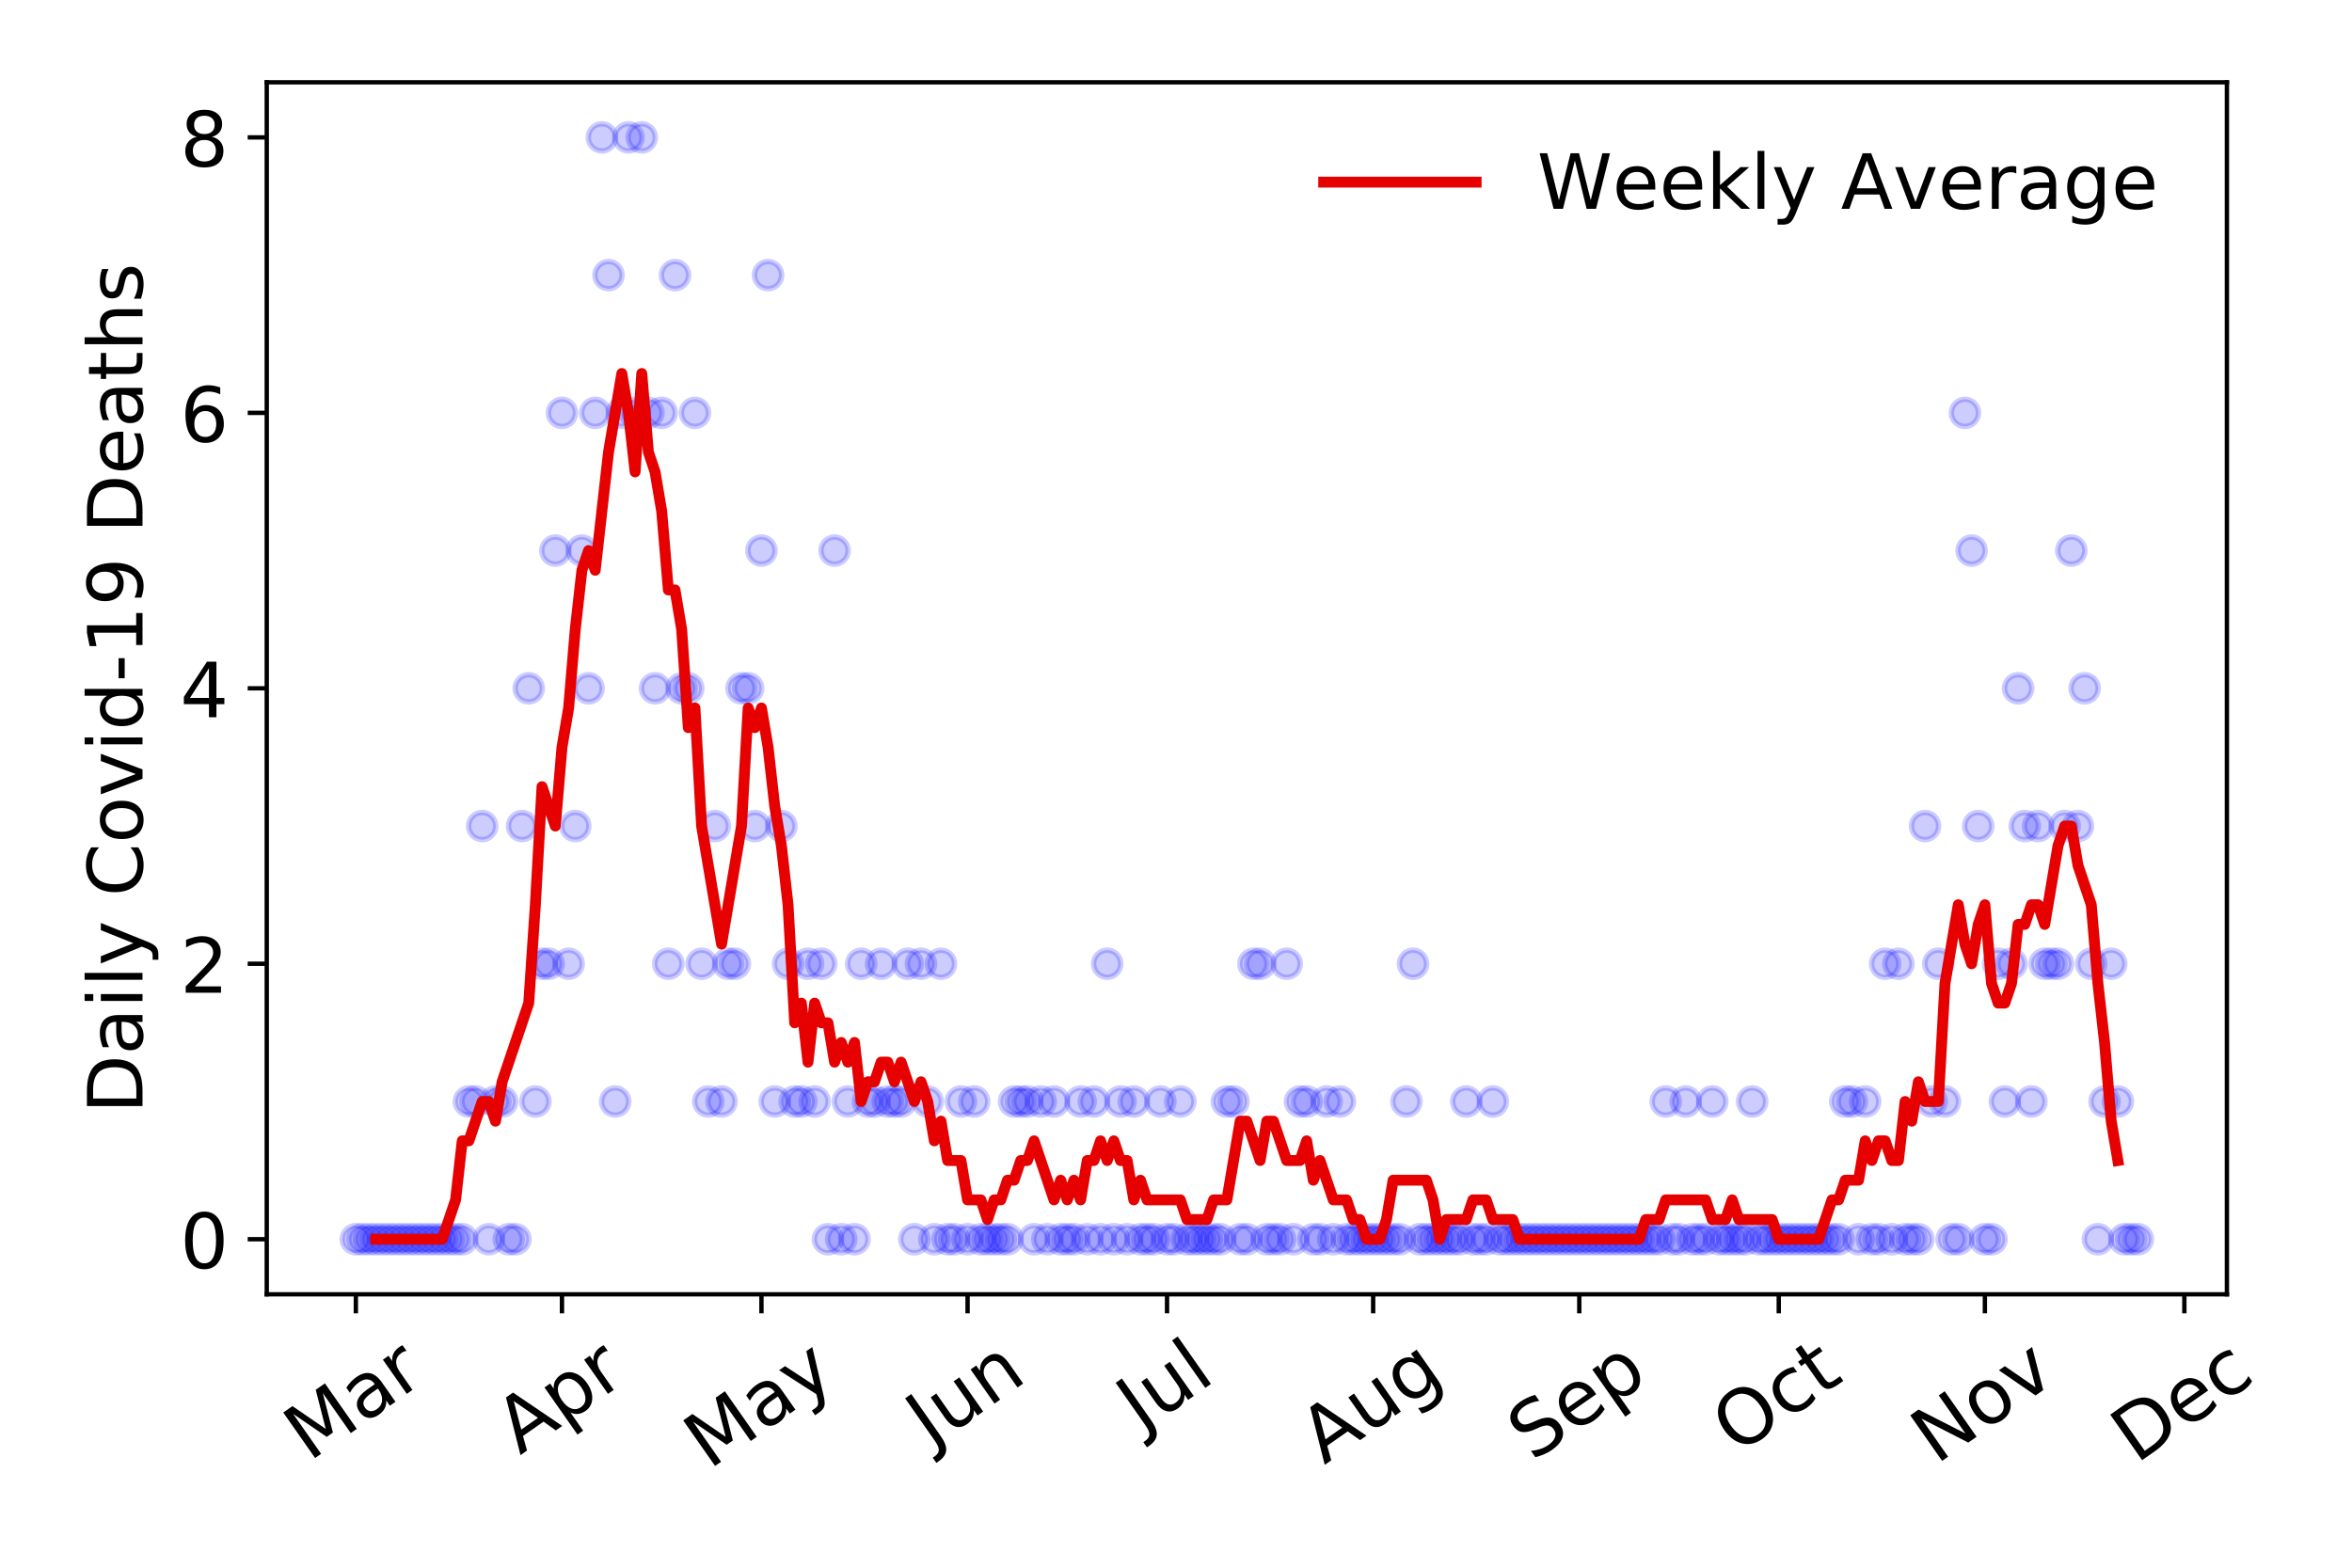 <?xml version="1.0" encoding="utf-8" standalone="no"?>
<!DOCTYPE svg PUBLIC "-//W3C//DTD SVG 1.1//EN"
  "http://www.w3.org/Graphics/SVG/1.1/DTD/svg11.dtd">
<!-- Created with matplotlib (https://matplotlib.org/) -->
<svg height="288pt" version="1.1" viewBox="0 0 432 288" width="432pt" xmlns="http://www.w3.org/2000/svg" xmlns:xlink="http://www.w3.org/1999/xlink">
 <defs>
  <style type="text/css">
*{stroke-linecap:butt;stroke-linejoin:round;}
  </style>
 </defs>
 <g id="figure_1">
  <g id="patch_1">
   <path d="M 0 288 
L 432 288 
L 432 0 
L 0 0 
z
" style="fill:#ffffff;"/>
  </g>
  <g id="axes_1">
   <g id="patch_2">
    <path d="M 48.995 237.778 
L 409.024 237.778 
L 409.024 15.12 
L 48.995 15.12 
z
" style="fill:#ffffff;"/>
   </g>
   <g id="matplotlib.axis_1">
    <g id="xtick_1">
     <g id="line2d_1">
      <defs>
       <path d="M 0 0 
L 0 3.5 
" id="m66ad394050" style="stroke:#000000;stroke-width:0.8;"/>
      </defs>
      <g>
       <use style="stroke:#000000;stroke-width:0.8;" x="65.36" xlink:href="#m66ad394050" y="237.778"/>
      </g>
     </g>
     <g id="text_1">
      <!-- Mar -->
      <defs>
       <path d="M 9.812 72.906 
L 24.516 72.906 
L 43.109 23.297 
L 61.812 72.906 
L 76.516 72.906 
L 76.516 0 
L 66.891 0 
L 66.891 64.016 
L 48.094 14.016 
L 38.188 14.016 
L 19.391 64.016 
L 19.391 0 
L 9.812 0 
z
" id="DejaVuSans-77"/>
       <path d="M 34.281 27.484 
Q 23.391 27.484 19.188 25 
Q 14.984 22.516 14.984 16.5 
Q 14.984 11.719 18.141 8.906 
Q 21.297 6.109 26.703 6.109 
Q 34.188 6.109 38.703 11.406 
Q 43.219 16.703 43.219 25.484 
L 43.219 27.484 
z
M 52.203 31.203 
L 52.203 0 
L 43.219 0 
L 43.219 8.297 
Q 40.141 3.328 35.547 0.953 
Q 30.953 -1.422 24.312 -1.422 
Q 15.922 -1.422 10.953 3.297 
Q 6 8.016 6 15.922 
Q 6 25.141 12.172 29.828 
Q 18.359 34.516 30.609 34.516 
L 43.219 34.516 
L 43.219 35.406 
Q 43.219 41.609 39.141 45 
Q 35.062 48.391 27.688 48.391 
Q 23 48.391 18.547 47.266 
Q 14.109 46.141 10.016 43.891 
L 10.016 52.203 
Q 14.938 54.109 19.578 55.047 
Q 24.219 56 28.609 56 
Q 40.484 56 46.344 49.844 
Q 52.203 43.703 52.203 31.203 
z
" id="DejaVuSans-97"/>
       <path d="M 41.109 46.297 
Q 39.594 47.172 37.812 47.578 
Q 36.031 48 33.891 48 
Q 26.266 48 22.188 43.047 
Q 18.109 38.094 18.109 28.812 
L 18.109 0 
L 9.078 0 
L 9.078 54.688 
L 18.109 54.688 
L 18.109 46.188 
Q 20.953 51.172 25.484 53.578 
Q 30.031 56 36.531 56 
Q 37.453 56 38.578 55.875 
Q 39.703 55.766 41.062 55.516 
z
" id="DejaVuSans-114"/>
      </defs>
      <g transform="translate(56.757 268.643)rotate(-35)scale(0.14 -0.14)">
       <use xlink:href="#DejaVuSans-77"/>
       <use x="86.279" xlink:href="#DejaVuSans-97"/>
       <use x="147.559" xlink:href="#DejaVuSans-114"/>
      </g>
     </g>
    </g>
    <g id="xtick_2">
     <g id="line2d_2">
      <g>
       <use style="stroke:#000000;stroke-width:0.8;" x="103.219" xlink:href="#m66ad394050" y="237.778"/>
      </g>
     </g>
     <g id="text_2">
      <!-- Apr -->
      <defs>
       <path d="M 34.188 63.188 
L 20.797 26.906 
L 47.609 26.906 
z
M 28.609 72.906 
L 39.797 72.906 
L 67.578 0 
L 57.328 0 
L 50.688 18.703 
L 17.828 18.703 
L 11.188 0 
L 0.781 0 
z
" id="DejaVuSans-65"/>
       <path d="M 18.109 8.203 
L 18.109 -20.797 
L 9.078 -20.797 
L 9.078 54.688 
L 18.109 54.688 
L 18.109 46.391 
Q 20.953 51.266 25.266 53.625 
Q 29.594 56 35.594 56 
Q 45.562 56 51.781 48.094 
Q 58.016 40.188 58.016 27.297 
Q 58.016 14.406 51.781 6.484 
Q 45.562 -1.422 35.594 -1.422 
Q 29.594 -1.422 25.266 0.953 
Q 20.953 3.328 18.109 8.203 
z
M 48.688 27.297 
Q 48.688 37.203 44.609 42.844 
Q 40.531 48.484 33.406 48.484 
Q 26.266 48.484 22.188 42.844 
Q 18.109 37.203 18.109 27.297 
Q 18.109 17.391 22.188 11.75 
Q 26.266 6.109 33.406 6.109 
Q 40.531 6.109 44.609 11.75 
Q 48.688 17.391 48.688 27.297 
z
" id="DejaVuSans-112"/>
      </defs>
      <g transform="translate(95.515 267.384)rotate(-35)scale(0.14 -0.14)">
       <use xlink:href="#DejaVuSans-65"/>
       <use x="68.408" xlink:href="#DejaVuSans-112"/>
       <use x="131.885" xlink:href="#DejaVuSans-114"/>
      </g>
     </g>
    </g>
    <g id="xtick_3">
     <g id="line2d_3">
      <g>
       <use style="stroke:#000000;stroke-width:0.8;" x="139.857" xlink:href="#m66ad394050" y="237.778"/>
      </g>
     </g>
     <g id="text_3">
      <!-- May -->
      <defs>
       <path d="M 32.172 -5.078 
Q 28.375 -14.844 24.75 -17.812 
Q 21.141 -20.797 15.094 -20.797 
L 7.906 -20.797 
L 7.906 -13.281 
L 13.188 -13.281 
Q 16.891 -13.281 18.938 -11.516 
Q 21 -9.766 23.484 -3.219 
L 25.094 0.875 
L 2.984 54.688 
L 12.5 54.688 
L 29.594 11.922 
L 46.688 54.688 
L 56.203 54.688 
z
" id="DejaVuSans-121"/>
      </defs>
      <g transform="translate(130.218 270.094)rotate(-35)scale(0.14 -0.14)">
       <use xlink:href="#DejaVuSans-77"/>
       <use x="86.279" xlink:href="#DejaVuSans-97"/>
       <use x="147.559" xlink:href="#DejaVuSans-121"/>
      </g>
     </g>
    </g>
    <g id="xtick_4">
     <g id="line2d_4">
      <g>
       <use style="stroke:#000000;stroke-width:0.8;" x="177.716" xlink:href="#m66ad394050" y="237.778"/>
      </g>
     </g>
     <g id="text_4">
      <!-- Jun -->
      <defs>
       <path d="M 9.812 72.906 
L 19.672 72.906 
L 19.672 5.078 
Q 19.672 -8.109 14.672 -14.062 
Q 9.672 -20.016 -1.422 -20.016 
L -5.172 -20.016 
L -5.172 -11.719 
L -2.094 -11.719 
Q 4.438 -11.719 7.125 -8.047 
Q 9.812 -4.391 9.812 5.078 
z
" id="DejaVuSans-74"/>
       <path d="M 8.5 21.578 
L 8.5 54.688 
L 17.484 54.688 
L 17.484 21.922 
Q 17.484 14.156 20.5 10.266 
Q 23.531 6.391 29.594 6.391 
Q 36.859 6.391 41.078 11.031 
Q 45.312 15.672 45.312 23.688 
L 45.312 54.688 
L 54.297 54.688 
L 54.297 0 
L 45.312 0 
L 45.312 8.406 
Q 42.047 3.422 37.719 1 
Q 33.406 -1.422 27.688 -1.422 
Q 18.266 -1.422 13.375 4.438 
Q 8.5 10.297 8.5 21.578 
z
M 31.109 56 
z
" id="DejaVuSans-117"/>
       <path d="M 54.891 33.016 
L 54.891 0 
L 45.906 0 
L 45.906 32.719 
Q 45.906 40.484 42.875 44.328 
Q 39.844 48.188 33.797 48.188 
Q 26.516 48.188 22.312 43.547 
Q 18.109 38.922 18.109 30.906 
L 18.109 0 
L 9.078 0 
L 9.078 54.688 
L 18.109 54.688 
L 18.109 46.188 
Q 21.344 51.125 25.703 53.562 
Q 30.078 56 35.797 56 
Q 45.219 56 50.047 50.172 
Q 54.891 44.344 54.891 33.016 
z
" id="DejaVuSans-110"/>
      </defs>
      <g transform="translate(170.973 266.039)rotate(-35)scale(0.14 -0.14)">
       <use xlink:href="#DejaVuSans-74"/>
       <use x="29.492" xlink:href="#DejaVuSans-117"/>
       <use x="92.871" xlink:href="#DejaVuSans-110"/>
      </g>
     </g>
    </g>
    <g id="xtick_5">
     <g id="line2d_5">
      <g>
       <use style="stroke:#000000;stroke-width:0.8;" x="214.354" xlink:href="#m66ad394050" y="237.778"/>
      </g>
     </g>
     <g id="text_5">
      <!-- Jul -->
      <defs>
       <path d="M 9.422 75.984 
L 18.406 75.984 
L 18.406 0 
L 9.422 0 
z
" id="DejaVuSans-108"/>
      </defs>
      <g transform="translate(209.651 263.181)rotate(-35)scale(0.14 -0.14)">
       <use xlink:href="#DejaVuSans-74"/>
       <use x="29.492" xlink:href="#DejaVuSans-117"/>
       <use x="92.871" xlink:href="#DejaVuSans-108"/>
      </g>
     </g>
    </g>
    <g id="xtick_6">
     <g id="line2d_6">
      <g>
       <use style="stroke:#000000;stroke-width:0.8;" x="252.213" xlink:href="#m66ad394050" y="237.778"/>
      </g>
     </g>
     <g id="text_6">
      <!-- Aug -->
      <defs>
       <path d="M 45.406 27.984 
Q 45.406 37.75 41.375 43.109 
Q 37.359 48.484 30.078 48.484 
Q 22.859 48.484 18.828 43.109 
Q 14.797 37.75 14.797 27.984 
Q 14.797 18.266 18.828 12.891 
Q 22.859 7.516 30.078 7.516 
Q 37.359 7.516 41.375 12.891 
Q 45.406 18.266 45.406 27.984 
z
M 54.391 6.781 
Q 54.391 -7.172 48.188 -13.984 
Q 42 -20.797 29.203 -20.797 
Q 24.469 -20.797 20.266 -20.094 
Q 16.062 -19.391 12.109 -17.922 
L 12.109 -9.188 
Q 16.062 -11.328 19.922 -12.344 
Q 23.781 -13.375 27.781 -13.375 
Q 36.625 -13.375 41.016 -8.766 
Q 45.406 -4.156 45.406 5.172 
L 45.406 9.625 
Q 42.625 4.781 38.281 2.391 
Q 33.938 0 27.875 0 
Q 17.828 0 11.672 7.656 
Q 5.516 15.328 5.516 27.984 
Q 5.516 40.672 11.672 48.328 
Q 17.828 56 27.875 56 
Q 33.938 56 38.281 53.609 
Q 42.625 51.219 45.406 46.391 
L 45.406 54.688 
L 54.391 54.688 
z
" id="DejaVuSans-103"/>
      </defs>
      <g transform="translate(243.232 269.172)rotate(-35)scale(0.14 -0.14)">
       <use xlink:href="#DejaVuSans-65"/>
       <use x="68.408" xlink:href="#DejaVuSans-117"/>
       <use x="131.787" xlink:href="#DejaVuSans-103"/>
      </g>
     </g>
    </g>
    <g id="xtick_7">
     <g id="line2d_7">
      <g>
       <use style="stroke:#000000;stroke-width:0.8;" x="290.072" xlink:href="#m66ad394050" y="237.778"/>
      </g>
     </g>
     <g id="text_7">
      <!-- Sep -->
      <defs>
       <path d="M 53.516 70.516 
L 53.516 60.891 
Q 47.906 63.578 42.922 64.891 
Q 37.938 66.219 33.297 66.219 
Q 25.25 66.219 20.875 63.094 
Q 16.5 59.969 16.5 54.203 
Q 16.5 49.359 19.406 46.891 
Q 22.312 44.438 30.422 42.922 
L 36.375 41.703 
Q 47.406 39.594 52.656 34.297 
Q 57.906 29 57.906 20.125 
Q 57.906 9.516 50.797 4.047 
Q 43.703 -1.422 29.984 -1.422 
Q 24.812 -1.422 18.969 -0.25 
Q 13.141 0.922 6.891 3.219 
L 6.891 13.375 
Q 12.891 10.016 18.656 8.297 
Q 24.422 6.594 29.984 6.594 
Q 38.422 6.594 43.016 9.906 
Q 47.609 13.234 47.609 19.391 
Q 47.609 24.75 44.312 27.781 
Q 41.016 30.812 33.5 32.328 
L 27.484 33.5 
Q 16.453 35.688 11.516 40.375 
Q 6.594 45.062 6.594 53.422 
Q 6.594 63.094 13.406 68.656 
Q 20.219 74.219 32.172 74.219 
Q 37.312 74.219 42.625 73.281 
Q 47.953 72.359 53.516 70.516 
z
" id="DejaVuSans-83"/>
       <path d="M 56.203 29.594 
L 56.203 25.203 
L 14.891 25.203 
Q 15.484 15.922 20.484 11.062 
Q 25.484 6.203 34.422 6.203 
Q 39.594 6.203 44.453 7.469 
Q 49.312 8.734 54.109 11.281 
L 54.109 2.781 
Q 49.266 0.734 44.188 -0.344 
Q 39.109 -1.422 33.891 -1.422 
Q 20.797 -1.422 13.156 6.188 
Q 5.516 13.812 5.516 26.812 
Q 5.516 40.234 12.766 48.109 
Q 20.016 56 32.328 56 
Q 43.359 56 49.781 48.891 
Q 56.203 41.797 56.203 29.594 
z
M 47.219 32.234 
Q 47.125 39.594 43.094 43.984 
Q 39.062 48.391 32.422 48.391 
Q 24.906 48.391 20.391 44.141 
Q 15.875 39.891 15.188 32.172 
z
" id="DejaVuSans-101"/>
      </defs>
      <g transform="translate(281.48 268.629)rotate(-35)scale(0.14 -0.14)">
       <use xlink:href="#DejaVuSans-83"/>
       <use x="63.477" xlink:href="#DejaVuSans-101"/>
       <use x="125" xlink:href="#DejaVuSans-112"/>
      </g>
     </g>
    </g>
    <g id="xtick_8">
     <g id="line2d_8">
      <g>
       <use style="stroke:#000000;stroke-width:0.8;" x="326.71" xlink:href="#m66ad394050" y="237.778"/>
      </g>
     </g>
     <g id="text_8">
      <!-- Oct -->
      <defs>
       <path d="M 39.406 66.219 
Q 28.656 66.219 22.328 58.203 
Q 16.016 50.203 16.016 36.375 
Q 16.016 22.609 22.328 14.594 
Q 28.656 6.594 39.406 6.594 
Q 50.141 6.594 56.422 14.594 
Q 62.703 22.609 62.703 36.375 
Q 62.703 50.203 56.422 58.203 
Q 50.141 66.219 39.406 66.219 
z
M 39.406 74.219 
Q 54.734 74.219 63.906 63.938 
Q 73.094 53.656 73.094 36.375 
Q 73.094 19.141 63.906 8.859 
Q 54.734 -1.422 39.406 -1.422 
Q 24.031 -1.422 14.812 8.828 
Q 5.609 19.094 5.609 36.375 
Q 5.609 53.656 14.812 63.938 
Q 24.031 74.219 39.406 74.219 
z
" id="DejaVuSans-79"/>
       <path d="M 48.781 52.594 
L 48.781 44.188 
Q 44.969 46.297 41.141 47.344 
Q 37.312 48.391 33.406 48.391 
Q 24.656 48.391 19.812 42.844 
Q 14.984 37.312 14.984 27.297 
Q 14.984 17.281 19.812 11.734 
Q 24.656 6.203 33.406 6.203 
Q 37.312 6.203 41.141 7.25 
Q 44.969 8.297 48.781 10.406 
L 48.781 2.094 
Q 45.016 0.344 40.984 -0.531 
Q 36.969 -1.422 32.422 -1.422 
Q 20.062 -1.422 12.781 6.344 
Q 5.516 14.109 5.516 27.297 
Q 5.516 40.672 12.859 48.328 
Q 20.219 56 33.016 56 
Q 37.156 56 41.109 55.141 
Q 45.062 54.297 48.781 52.594 
z
" id="DejaVuSans-99"/>
       <path d="M 18.312 70.219 
L 18.312 54.688 
L 36.812 54.688 
L 36.812 47.703 
L 18.312 47.703 
L 18.312 18.016 
Q 18.312 11.328 20.141 9.422 
Q 21.969 7.516 27.594 7.516 
L 36.812 7.516 
L 36.812 0 
L 27.594 0 
Q 17.188 0 13.234 3.875 
Q 9.281 7.766 9.281 18.016 
L 9.281 47.703 
L 2.688 47.703 
L 2.688 54.688 
L 9.281 54.688 
L 9.281 70.219 
z
" id="DejaVuSans-116"/>
      </defs>
      <g transform="translate(319.012 267.377)rotate(-35)scale(0.14 -0.14)">
       <use xlink:href="#DejaVuSans-79"/>
       <use x="78.711" xlink:href="#DejaVuSans-99"/>
       <use x="133.691" xlink:href="#DejaVuSans-116"/>
      </g>
     </g>
    </g>
    <g id="xtick_9">
     <g id="line2d_9">
      <g>
       <use style="stroke:#000000;stroke-width:0.8;" x="364.57" xlink:href="#m66ad394050" y="237.778"/>
      </g>
     </g>
     <g id="text_9">
      <!-- Nov -->
      <defs>
       <path d="M 9.812 72.906 
L 23.094 72.906 
L 55.422 11.922 
L 55.422 72.906 
L 64.984 72.906 
L 64.984 0 
L 51.703 0 
L 19.391 60.984 
L 19.391 0 
L 9.812 0 
z
" id="DejaVuSans-78"/>
       <path d="M 30.609 48.391 
Q 23.391 48.391 19.188 42.75 
Q 14.984 37.109 14.984 27.297 
Q 14.984 17.484 19.156 11.844 
Q 23.344 6.203 30.609 6.203 
Q 37.797 6.203 41.984 11.859 
Q 46.188 17.531 46.188 27.297 
Q 46.188 37.016 41.984 42.703 
Q 37.797 48.391 30.609 48.391 
z
M 30.609 56 
Q 42.328 56 49.016 48.375 
Q 55.719 40.766 55.719 27.297 
Q 55.719 13.875 49.016 6.219 
Q 42.328 -1.422 30.609 -1.422 
Q 18.844 -1.422 12.172 6.219 
Q 5.516 13.875 5.516 27.297 
Q 5.516 40.766 12.172 48.375 
Q 18.844 56 30.609 56 
z
" id="DejaVuSans-111"/>
       <path d="M 2.984 54.688 
L 12.5 54.688 
L 29.594 8.797 
L 46.688 54.688 
L 56.203 54.688 
L 35.688 0 
L 23.484 0 
z
" id="DejaVuSans-118"/>
      </defs>
      <g transform="translate(355.593 269.166)rotate(-35)scale(0.14 -0.14)">
       <use xlink:href="#DejaVuSans-78"/>
       <use x="74.805" xlink:href="#DejaVuSans-111"/>
       <use x="135.986" xlink:href="#DejaVuSans-118"/>
      </g>
     </g>
    </g>
    <g id="xtick_10">
     <g id="line2d_10">
      <g>
       <use style="stroke:#000000;stroke-width:0.8;" x="401.208" xlink:href="#m66ad394050" y="237.778"/>
      </g>
     </g>
     <g id="text_10">
      <!-- Dec -->
      <defs>
       <path d="M 19.672 64.797 
L 19.672 8.109 
L 31.594 8.109 
Q 46.688 8.109 53.688 14.938 
Q 60.688 21.781 60.688 36.531 
Q 60.688 51.172 53.688 57.984 
Q 46.688 64.797 31.594 64.797 
z
M 9.812 72.906 
L 30.078 72.906 
Q 51.266 72.906 61.172 64.094 
Q 71.094 55.281 71.094 36.531 
Q 71.094 17.672 61.125 8.828 
Q 51.172 0 30.078 0 
L 9.812 0 
z
" id="DejaVuSans-68"/>
      </defs>
      <g transform="translate(392.327 269.032)rotate(-35)scale(0.14 -0.14)">
       <use xlink:href="#DejaVuSans-68"/>
       <use x="77.002" xlink:href="#DejaVuSans-101"/>
       <use x="138.525" xlink:href="#DejaVuSans-99"/>
      </g>
     </g>
    </g>
   </g>
   <g id="matplotlib.axis_2">
    <g id="ytick_1">
     <g id="line2d_11">
      <defs>
       <path d="M 0 0 
L -3.5 0 
" id="m1cdfa41aa2" style="stroke:#000000;stroke-width:0.8;"/>
      </defs>
      <g>
       <use style="stroke:#000000;stroke-width:0.8;" x="48.995" xlink:href="#m1cdfa41aa2" y="227.657"/>
      </g>
     </g>
     <g id="text_11">
      <!-- 0 -->
      <defs>
       <path d="M 31.781 66.406 
Q 24.172 66.406 20.328 58.906 
Q 16.5 51.422 16.5 36.375 
Q 16.5 21.391 20.328 13.891 
Q 24.172 6.391 31.781 6.391 
Q 39.453 6.391 43.281 13.891 
Q 47.125 21.391 47.125 36.375 
Q 47.125 51.422 43.281 58.906 
Q 39.453 66.406 31.781 66.406 
z
M 31.781 74.219 
Q 44.047 74.219 50.516 64.516 
Q 56.984 54.828 56.984 36.375 
Q 56.984 17.969 50.516 8.266 
Q 44.047 -1.422 31.781 -1.422 
Q 19.531 -1.422 13.062 8.266 
Q 6.594 17.969 6.594 36.375 
Q 6.594 54.828 13.062 64.516 
Q 19.531 74.219 31.781 74.219 
z
" id="DejaVuSans-48"/>
      </defs>
      <g transform="translate(33.087 232.976)scale(0.14 -0.14)">
       <use xlink:href="#DejaVuSans-48"/>
      </g>
     </g>
    </g>
    <g id="ytick_2">
     <g id="line2d_12">
      <g>
       <use style="stroke:#000000;stroke-width:0.8;" x="48.995" xlink:href="#m1cdfa41aa2" y="177.053"/>
      </g>
     </g>
     <g id="text_12">
      <!-- 2 -->
      <defs>
       <path d="M 19.188 8.297 
L 53.609 8.297 
L 53.609 0 
L 7.328 0 
L 7.328 8.297 
Q 12.938 14.109 22.625 23.891 
Q 32.328 33.688 34.812 36.531 
Q 39.547 41.844 41.422 45.531 
Q 43.312 49.219 43.312 52.781 
Q 43.312 58.594 39.234 62.25 
Q 35.156 65.922 28.609 65.922 
Q 23.969 65.922 18.812 64.312 
Q 13.672 62.703 7.812 59.422 
L 7.812 69.391 
Q 13.766 71.781 18.938 73 
Q 24.125 74.219 28.422 74.219 
Q 39.75 74.219 46.484 68.547 
Q 53.219 62.891 53.219 53.422 
Q 53.219 48.922 51.531 44.891 
Q 49.859 40.875 45.406 35.406 
Q 44.188 33.984 37.641 27.219 
Q 31.109 20.453 19.188 8.297 
z
" id="DejaVuSans-50"/>
      </defs>
      <g transform="translate(33.087 182.372)scale(0.14 -0.14)">
       <use xlink:href="#DejaVuSans-50"/>
      </g>
     </g>
    </g>
    <g id="ytick_3">
     <g id="line2d_13">
      <g>
       <use style="stroke:#000000;stroke-width:0.8;" x="48.995" xlink:href="#m1cdfa41aa2" y="126.449"/>
      </g>
     </g>
     <g id="text_13">
      <!-- 4 -->
      <defs>
       <path d="M 37.797 64.312 
L 12.891 25.391 
L 37.797 25.391 
z
M 35.203 72.906 
L 47.609 72.906 
L 47.609 25.391 
L 58.016 25.391 
L 58.016 17.188 
L 47.609 17.188 
L 47.609 0 
L 37.797 0 
L 37.797 17.188 
L 4.891 17.188 
L 4.891 26.703 
z
" id="DejaVuSans-52"/>
      </defs>
      <g transform="translate(33.087 131.768)scale(0.14 -0.14)">
       <use xlink:href="#DejaVuSans-52"/>
      </g>
     </g>
    </g>
    <g id="ytick_4">
     <g id="line2d_14">
      <g>
       <use style="stroke:#000000;stroke-width:0.8;" x="48.995" xlink:href="#m1cdfa41aa2" y="75.845"/>
      </g>
     </g>
     <g id="text_14">
      <!-- 6 -->
      <defs>
       <path d="M 33.016 40.375 
Q 26.375 40.375 22.484 35.828 
Q 18.609 31.297 18.609 23.391 
Q 18.609 15.531 22.484 10.953 
Q 26.375 6.391 33.016 6.391 
Q 39.656 6.391 43.531 10.953 
Q 47.406 15.531 47.406 23.391 
Q 47.406 31.297 43.531 35.828 
Q 39.656 40.375 33.016 40.375 
z
M 52.594 71.297 
L 52.594 62.312 
Q 48.875 64.062 45.094 64.984 
Q 41.312 65.922 37.594 65.922 
Q 27.828 65.922 22.672 59.328 
Q 17.531 52.734 16.797 39.406 
Q 19.672 43.656 24.016 45.922 
Q 28.375 48.188 33.594 48.188 
Q 44.578 48.188 50.953 41.516 
Q 57.328 34.859 57.328 23.391 
Q 57.328 12.156 50.688 5.359 
Q 44.047 -1.422 33.016 -1.422 
Q 20.359 -1.422 13.672 8.266 
Q 6.984 17.969 6.984 36.375 
Q 6.984 53.656 15.188 63.938 
Q 23.391 74.219 37.203 74.219 
Q 40.922 74.219 44.703 73.484 
Q 48.484 72.75 52.594 71.297 
z
" id="DejaVuSans-54"/>
      </defs>
      <g transform="translate(33.087 81.164)scale(0.14 -0.14)">
       <use xlink:href="#DejaVuSans-54"/>
      </g>
     </g>
    </g>
    <g id="ytick_5">
     <g id="line2d_15">
      <g>
       <use style="stroke:#000000;stroke-width:0.8;" x="48.995" xlink:href="#m1cdfa41aa2" y="25.241"/>
      </g>
     </g>
     <g id="text_15">
      <!-- 8 -->
      <defs>
       <path d="M 31.781 34.625 
Q 24.75 34.625 20.719 30.859 
Q 16.703 27.094 16.703 20.516 
Q 16.703 13.922 20.719 10.156 
Q 24.75 6.391 31.781 6.391 
Q 38.812 6.391 42.859 10.172 
Q 46.922 13.969 46.922 20.516 
Q 46.922 27.094 42.891 30.859 
Q 38.875 34.625 31.781 34.625 
z
M 21.922 38.812 
Q 15.578 40.375 12.031 44.719 
Q 8.5 49.078 8.5 55.328 
Q 8.5 64.062 14.719 69.141 
Q 20.953 74.219 31.781 74.219 
Q 42.672 74.219 48.875 69.141 
Q 55.078 64.062 55.078 55.328 
Q 55.078 49.078 51.531 44.719 
Q 48 40.375 41.703 38.812 
Q 48.828 37.156 52.797 32.312 
Q 56.781 27.484 56.781 20.516 
Q 56.781 9.906 50.312 4.234 
Q 43.844 -1.422 31.781 -1.422 
Q 19.734 -1.422 13.25 4.234 
Q 6.781 9.906 6.781 20.516 
Q 6.781 27.484 10.781 32.312 
Q 14.797 37.156 21.922 38.812 
z
M 18.312 54.391 
Q 18.312 48.734 21.844 45.562 
Q 25.391 42.391 31.781 42.391 
Q 38.141 42.391 41.719 45.562 
Q 45.312 48.734 45.312 54.391 
Q 45.312 60.062 41.719 63.234 
Q 38.141 66.406 31.781 66.406 
Q 25.391 66.406 21.844 63.234 
Q 18.312 60.062 18.312 54.391 
z
" id="DejaVuSans-56"/>
      </defs>
      <g transform="translate(33.087 30.56)scale(0.14 -0.14)">
       <use xlink:href="#DejaVuSans-56"/>
      </g>
     </g>
    </g>
    <g id="text_16">
     <!-- Daily Covid-19 Deaths -->
     <defs>
      <path d="M 9.422 54.688 
L 18.406 54.688 
L 18.406 0 
L 9.422 0 
z
M 9.422 75.984 
L 18.406 75.984 
L 18.406 64.594 
L 9.422 64.594 
z
" id="DejaVuSans-105"/>
      <path id="DejaVuSans-32"/>
      <path d="M 64.406 67.281 
L 64.406 56.891 
Q 59.422 61.531 53.781 63.812 
Q 48.141 66.109 41.797 66.109 
Q 29.297 66.109 22.656 58.469 
Q 16.016 50.828 16.016 36.375 
Q 16.016 21.969 22.656 14.328 
Q 29.297 6.688 41.797 6.688 
Q 48.141 6.688 53.781 8.984 
Q 59.422 11.281 64.406 15.922 
L 64.406 5.609 
Q 59.234 2.094 53.438 0.328 
Q 47.656 -1.422 41.219 -1.422 
Q 24.656 -1.422 15.125 8.703 
Q 5.609 18.844 5.609 36.375 
Q 5.609 53.953 15.125 64.078 
Q 24.656 74.219 41.219 74.219 
Q 47.75 74.219 53.531 72.484 
Q 59.328 70.75 64.406 67.281 
z
" id="DejaVuSans-67"/>
      <path d="M 45.406 46.391 
L 45.406 75.984 
L 54.391 75.984 
L 54.391 0 
L 45.406 0 
L 45.406 8.203 
Q 42.578 3.328 38.25 0.953 
Q 33.938 -1.422 27.875 -1.422 
Q 17.969 -1.422 11.734 6.484 
Q 5.516 14.406 5.516 27.297 
Q 5.516 40.188 11.734 48.094 
Q 17.969 56 27.875 56 
Q 33.938 56 38.25 53.625 
Q 42.578 51.266 45.406 46.391 
z
M 14.797 27.297 
Q 14.797 17.391 18.875 11.75 
Q 22.953 6.109 30.078 6.109 
Q 37.203 6.109 41.297 11.75 
Q 45.406 17.391 45.406 27.297 
Q 45.406 37.203 41.297 42.844 
Q 37.203 48.484 30.078 48.484 
Q 22.953 48.484 18.875 42.844 
Q 14.797 37.203 14.797 27.297 
z
" id="DejaVuSans-100"/>
      <path d="M 4.891 31.391 
L 31.203 31.391 
L 31.203 23.391 
L 4.891 23.391 
z
" id="DejaVuSans-45"/>
      <path d="M 12.406 8.297 
L 28.516 8.297 
L 28.516 63.922 
L 10.984 60.406 
L 10.984 69.391 
L 28.422 72.906 
L 38.281 72.906 
L 38.281 8.297 
L 54.391 8.297 
L 54.391 0 
L 12.406 0 
z
" id="DejaVuSans-49"/>
      <path d="M 10.984 1.516 
L 10.984 10.5 
Q 14.703 8.734 18.5 7.812 
Q 22.312 6.891 25.984 6.891 
Q 35.75 6.891 40.891 13.453 
Q 46.047 20.016 46.781 33.406 
Q 43.953 29.203 39.594 26.953 
Q 35.25 24.703 29.984 24.703 
Q 19.047 24.703 12.672 31.312 
Q 6.297 37.938 6.297 49.422 
Q 6.297 60.641 12.938 67.422 
Q 19.578 74.219 30.609 74.219 
Q 43.266 74.219 49.922 64.516 
Q 56.594 54.828 56.594 36.375 
Q 56.594 19.141 48.406 8.859 
Q 40.234 -1.422 26.422 -1.422 
Q 22.703 -1.422 18.891 -0.688 
Q 15.094 0.047 10.984 1.516 
z
M 30.609 32.422 
Q 37.25 32.422 41.125 36.953 
Q 45.016 41.5 45.016 49.422 
Q 45.016 57.281 41.125 61.844 
Q 37.25 66.406 30.609 66.406 
Q 23.969 66.406 20.094 61.844 
Q 16.219 57.281 16.219 49.422 
Q 16.219 41.5 20.094 36.953 
Q 23.969 32.422 30.609 32.422 
z
" id="DejaVuSans-57"/>
      <path d="M 54.891 33.016 
L 54.891 0 
L 45.906 0 
L 45.906 32.719 
Q 45.906 40.484 42.875 44.328 
Q 39.844 48.188 33.797 48.188 
Q 26.516 48.188 22.312 43.547 
Q 18.109 38.922 18.109 30.906 
L 18.109 0 
L 9.078 0 
L 9.078 75.984 
L 18.109 75.984 
L 18.109 46.188 
Q 21.344 51.125 25.703 53.562 
Q 30.078 56 35.797 56 
Q 45.219 56 50.047 50.172 
Q 54.891 44.344 54.891 33.016 
z
" id="DejaVuSans-104"/>
      <path d="M 44.281 53.078 
L 44.281 44.578 
Q 40.484 46.531 36.375 47.5 
Q 32.281 48.484 27.875 48.484 
Q 21.188 48.484 17.844 46.438 
Q 14.5 44.391 14.5 40.281 
Q 14.5 37.156 16.891 35.375 
Q 19.281 33.594 26.516 31.984 
L 29.594 31.297 
Q 39.156 29.25 43.188 25.516 
Q 47.219 21.781 47.219 15.094 
Q 47.219 7.469 41.188 3.016 
Q 35.156 -1.422 24.609 -1.422 
Q 20.219 -1.422 15.453 -0.562 
Q 10.688 0.297 5.422 2 
L 5.422 11.281 
Q 10.406 8.688 15.234 7.391 
Q 20.062 6.109 24.812 6.109 
Q 31.156 6.109 34.562 8.281 
Q 37.984 10.453 37.984 14.406 
Q 37.984 18.062 35.516 20.016 
Q 33.062 21.969 24.703 23.781 
L 21.578 24.516 
Q 13.234 26.266 9.516 29.906 
Q 5.812 33.547 5.812 39.891 
Q 5.812 47.609 11.281 51.797 
Q 16.75 56 26.812 56 
Q 31.781 56 36.172 55.266 
Q 40.578 54.547 44.281 53.078 
z
" id="DejaVuSans-115"/>
     </defs>
     <g transform="translate(26.176 204.56)rotate(-90)scale(0.14 -0.14)">
      <use xlink:href="#DejaVuSans-68"/>
      <use x="77.002" xlink:href="#DejaVuSans-97"/>
      <use x="138.281" xlink:href="#DejaVuSans-105"/>
      <use x="166.064" xlink:href="#DejaVuSans-108"/>
      <use x="193.848" xlink:href="#DejaVuSans-121"/>
      <use x="253.027" xlink:href="#DejaVuSans-32"/>
      <use x="284.814" xlink:href="#DejaVuSans-67"/>
      <use x="354.639" xlink:href="#DejaVuSans-111"/>
      <use x="415.82" xlink:href="#DejaVuSans-118"/>
      <use x="475" xlink:href="#DejaVuSans-105"/>
      <use x="502.783" xlink:href="#DejaVuSans-100"/>
      <use x="566.26" xlink:href="#DejaVuSans-45"/>
      <use x="602.344" xlink:href="#DejaVuSans-49"/>
      <use x="665.967" xlink:href="#DejaVuSans-57"/>
      <use x="729.59" xlink:href="#DejaVuSans-32"/>
      <use x="761.377" xlink:href="#DejaVuSans-68"/>
      <use x="838.379" xlink:href="#DejaVuSans-101"/>
      <use x="899.902" xlink:href="#DejaVuSans-97"/>
      <use x="961.182" xlink:href="#DejaVuSans-116"/>
      <use x="1000.391" xlink:href="#DejaVuSans-104"/>
      <use x="1063.77" xlink:href="#DejaVuSans-115"/>
     </g>
    </g>
   </g>
   <g id="line2d_16">
    <defs>
     <path d="M 0 2.5 
C 0.663 2.5 1.299 2.237 1.768 1.768 
C 2.237 1.299 2.5 0.663 2.5 0 
C 2.5 -0.663 2.237 -1.299 1.768 -1.768 
C 1.299 -2.237 0.663 -2.5 0 -2.5 
C -0.663 -2.5 -1.299 -2.237 -1.768 -1.768 
C -2.237 -1.299 -2.5 -0.663 -2.5 0 
C -2.5 0.663 -2.237 1.299 -1.768 1.768 
C -1.299 2.237 -0.663 2.5 0 2.5 
z
" id="m3368f2906c" style="stroke:#0000ff;stroke-opacity:0.2;"/>
    </defs>
    <g clip-path="url(#pf1516b91c8)">
     <use style="fill:#0000ff;fill-opacity:0.2;stroke:#0000ff;stroke-opacity:0.2;" x="65.36" xlink:href="#m3368f2906c" y="227.657"/>
     <use style="fill:#0000ff;fill-opacity:0.2;stroke:#0000ff;stroke-opacity:0.2;" x="66.581" xlink:href="#m3368f2906c" y="227.657"/>
     <use style="fill:#0000ff;fill-opacity:0.2;stroke:#0000ff;stroke-opacity:0.2;" x="67.802" xlink:href="#m3368f2906c" y="227.657"/>
     <use style="fill:#0000ff;fill-opacity:0.2;stroke:#0000ff;stroke-opacity:0.2;" x="69.024" xlink:href="#m3368f2906c" y="227.657"/>
     <use style="fill:#0000ff;fill-opacity:0.2;stroke:#0000ff;stroke-opacity:0.2;" x="70.245" xlink:href="#m3368f2906c" y="227.657"/>
     <use style="fill:#0000ff;fill-opacity:0.2;stroke:#0000ff;stroke-opacity:0.2;" x="71.466" xlink:href="#m3368f2906c" y="227.657"/>
     <use style="fill:#0000ff;fill-opacity:0.2;stroke:#0000ff;stroke-opacity:0.2;" x="72.688" xlink:href="#m3368f2906c" y="227.657"/>
     <use style="fill:#0000ff;fill-opacity:0.2;stroke:#0000ff;stroke-opacity:0.2;" x="73.909" xlink:href="#m3368f2906c" y="227.657"/>
     <use style="fill:#0000ff;fill-opacity:0.2;stroke:#0000ff;stroke-opacity:0.2;" x="75.13" xlink:href="#m3368f2906c" y="227.657"/>
     <use style="fill:#0000ff;fill-opacity:0.2;stroke:#0000ff;stroke-opacity:0.2;" x="76.351" xlink:href="#m3368f2906c" y="227.657"/>
     <use style="fill:#0000ff;fill-opacity:0.2;stroke:#0000ff;stroke-opacity:0.2;" x="77.573" xlink:href="#m3368f2906c" y="227.657"/>
     <use style="fill:#0000ff;fill-opacity:0.2;stroke:#0000ff;stroke-opacity:0.2;" x="78.794" xlink:href="#m3368f2906c" y="227.657"/>
     <use style="fill:#0000ff;fill-opacity:0.2;stroke:#0000ff;stroke-opacity:0.2;" x="80.015" xlink:href="#m3368f2906c" y="227.657"/>
     <use style="fill:#0000ff;fill-opacity:0.2;stroke:#0000ff;stroke-opacity:0.2;" x="81.236" xlink:href="#m3368f2906c" y="227.657"/>
     <use style="fill:#0000ff;fill-opacity:0.2;stroke:#0000ff;stroke-opacity:0.2;" x="82.458" xlink:href="#m3368f2906c" y="227.657"/>
     <use style="fill:#0000ff;fill-opacity:0.2;stroke:#0000ff;stroke-opacity:0.2;" x="83.679" xlink:href="#m3368f2906c" y="227.657"/>
     <use style="fill:#0000ff;fill-opacity:0.2;stroke:#0000ff;stroke-opacity:0.2;" x="84.9" xlink:href="#m3368f2906c" y="227.657"/>
     <use style="fill:#0000ff;fill-opacity:0.2;stroke:#0000ff;stroke-opacity:0.2;" x="86.121" xlink:href="#m3368f2906c" y="202.355"/>
     <use style="fill:#0000ff;fill-opacity:0.2;stroke:#0000ff;stroke-opacity:0.2;" x="87.343" xlink:href="#m3368f2906c" y="202.355"/>
     <use style="fill:#0000ff;fill-opacity:0.2;stroke:#0000ff;stroke-opacity:0.2;" x="88.564" xlink:href="#m3368f2906c" y="151.751"/>
     <use style="fill:#0000ff;fill-opacity:0.2;stroke:#0000ff;stroke-opacity:0.2;" x="89.785" xlink:href="#m3368f2906c" y="227.657"/>
     <use style="fill:#0000ff;fill-opacity:0.2;stroke:#0000ff;stroke-opacity:0.2;" x="91.006" xlink:href="#m3368f2906c" y="202.355"/>
     <use style="fill:#0000ff;fill-opacity:0.2;stroke:#0000ff;stroke-opacity:0.2;" x="92.228" xlink:href="#m3368f2906c" y="202.355"/>
     <use style="fill:#0000ff;fill-opacity:0.2;stroke:#0000ff;stroke-opacity:0.2;" x="93.449" xlink:href="#m3368f2906c" y="227.657"/>
     <use style="fill:#0000ff;fill-opacity:0.2;stroke:#0000ff;stroke-opacity:0.2;" x="94.67" xlink:href="#m3368f2906c" y="227.657"/>
     <use style="fill:#0000ff;fill-opacity:0.2;stroke:#0000ff;stroke-opacity:0.2;" x="95.892" xlink:href="#m3368f2906c" y="151.751"/>
     <use style="fill:#0000ff;fill-opacity:0.2;stroke:#0000ff;stroke-opacity:0.2;" x="97.113" xlink:href="#m3368f2906c" y="126.449"/>
     <use style="fill:#0000ff;fill-opacity:0.2;stroke:#0000ff;stroke-opacity:0.2;" x="98.334" xlink:href="#m3368f2906c" y="202.355"/>
     <use style="fill:#0000ff;fill-opacity:0.2;stroke:#0000ff;stroke-opacity:0.2;" x="99.555" xlink:href="#m3368f2906c" y="177.053"/>
     <use style="fill:#0000ff;fill-opacity:0.2;stroke:#0000ff;stroke-opacity:0.2;" x="100.777" xlink:href="#m3368f2906c" y="177.053"/>
     <use style="fill:#0000ff;fill-opacity:0.2;stroke:#0000ff;stroke-opacity:0.2;" x="101.998" xlink:href="#m3368f2906c" y="101.147"/>
     <use style="fill:#0000ff;fill-opacity:0.2;stroke:#0000ff;stroke-opacity:0.2;" x="103.219" xlink:href="#m3368f2906c" y="75.845"/>
     <use style="fill:#0000ff;fill-opacity:0.2;stroke:#0000ff;stroke-opacity:0.2;" x="104.44" xlink:href="#m3368f2906c" y="177.053"/>
     <use style="fill:#0000ff;fill-opacity:0.2;stroke:#0000ff;stroke-opacity:0.2;" x="105.662" xlink:href="#m3368f2906c" y="151.751"/>
     <use style="fill:#0000ff;fill-opacity:0.2;stroke:#0000ff;stroke-opacity:0.2;" x="106.883" xlink:href="#m3368f2906c" y="101.147"/>
     <use style="fill:#0000ff;fill-opacity:0.2;stroke:#0000ff;stroke-opacity:0.2;" x="108.104" xlink:href="#m3368f2906c" y="126.449"/>
     <use style="fill:#0000ff;fill-opacity:0.2;stroke:#0000ff;stroke-opacity:0.2;" x="109.325" xlink:href="#m3368f2906c" y="75.845"/>
     <use style="fill:#0000ff;fill-opacity:0.2;stroke:#0000ff;stroke-opacity:0.2;" x="110.547" xlink:href="#m3368f2906c" y="25.241"/>
     <use style="fill:#0000ff;fill-opacity:0.2;stroke:#0000ff;stroke-opacity:0.2;" x="111.768" xlink:href="#m3368f2906c" y="50.543"/>
     <use style="fill:#0000ff;fill-opacity:0.2;stroke:#0000ff;stroke-opacity:0.2;" x="112.989" xlink:href="#m3368f2906c" y="202.355"/>
     <use style="fill:#0000ff;fill-opacity:0.2;stroke:#0000ff;stroke-opacity:0.2;" x="114.21" xlink:href="#m3368f2906c" y="75.845"/>
     <use style="fill:#0000ff;fill-opacity:0.2;stroke:#0000ff;stroke-opacity:0.2;" x="115.432" xlink:href="#m3368f2906c" y="25.241"/>
     <use style="fill:#0000ff;fill-opacity:0.2;stroke:#0000ff;stroke-opacity:0.2;" x="116.653" xlink:href="#m3368f2906c" y="75.845"/>
     <use style="fill:#0000ff;fill-opacity:0.2;stroke:#0000ff;stroke-opacity:0.2;" x="117.874" xlink:href="#m3368f2906c" y="25.241"/>
     <use style="fill:#0000ff;fill-opacity:0.2;stroke:#0000ff;stroke-opacity:0.2;" x="119.096" xlink:href="#m3368f2906c" y="75.845"/>
     <use style="fill:#0000ff;fill-opacity:0.2;stroke:#0000ff;stroke-opacity:0.2;" x="120.317" xlink:href="#m3368f2906c" y="126.449"/>
     <use style="fill:#0000ff;fill-opacity:0.2;stroke:#0000ff;stroke-opacity:0.2;" x="121.538" xlink:href="#m3368f2906c" y="75.845"/>
     <use style="fill:#0000ff;fill-opacity:0.2;stroke:#0000ff;stroke-opacity:0.2;" x="122.759" xlink:href="#m3368f2906c" y="177.053"/>
     <use style="fill:#0000ff;fill-opacity:0.2;stroke:#0000ff;stroke-opacity:0.2;" x="123.981" xlink:href="#m3368f2906c" y="50.543"/>
     <use style="fill:#0000ff;fill-opacity:0.2;stroke:#0000ff;stroke-opacity:0.2;" x="125.202" xlink:href="#m3368f2906c" y="126.449"/>
     <use style="fill:#0000ff;fill-opacity:0.2;stroke:#0000ff;stroke-opacity:0.2;" x="126.423" xlink:href="#m3368f2906c" y="126.449"/>
     <use style="fill:#0000ff;fill-opacity:0.2;stroke:#0000ff;stroke-opacity:0.2;" x="127.644" xlink:href="#m3368f2906c" y="75.845"/>
     <use style="fill:#0000ff;fill-opacity:0.2;stroke:#0000ff;stroke-opacity:0.2;" x="128.866" xlink:href="#m3368f2906c" y="177.053"/>
     <use style="fill:#0000ff;fill-opacity:0.2;stroke:#0000ff;stroke-opacity:0.2;" x="130.087" xlink:href="#m3368f2906c" y="202.355"/>
     <use style="fill:#0000ff;fill-opacity:0.2;stroke:#0000ff;stroke-opacity:0.2;" x="131.308" xlink:href="#m3368f2906c" y="151.751"/>
     <use style="fill:#0000ff;fill-opacity:0.2;stroke:#0000ff;stroke-opacity:0.2;" x="132.529" xlink:href="#m3368f2906c" y="202.355"/>
     <use style="fill:#0000ff;fill-opacity:0.2;stroke:#0000ff;stroke-opacity:0.2;" x="133.751" xlink:href="#m3368f2906c" y="177.053"/>
     <use style="fill:#0000ff;fill-opacity:0.2;stroke:#0000ff;stroke-opacity:0.2;" x="134.972" xlink:href="#m3368f2906c" y="177.053"/>
     <use style="fill:#0000ff;fill-opacity:0.2;stroke:#0000ff;stroke-opacity:0.2;" x="136.193" xlink:href="#m3368f2906c" y="126.449"/>
     <use style="fill:#0000ff;fill-opacity:0.2;stroke:#0000ff;stroke-opacity:0.2;" x="137.415" xlink:href="#m3368f2906c" y="126.449"/>
     <use style="fill:#0000ff;fill-opacity:0.2;stroke:#0000ff;stroke-opacity:0.2;" x="138.636" xlink:href="#m3368f2906c" y="151.751"/>
     <use style="fill:#0000ff;fill-opacity:0.2;stroke:#0000ff;stroke-opacity:0.2;" x="139.857" xlink:href="#m3368f2906c" y="101.147"/>
     <use style="fill:#0000ff;fill-opacity:0.2;stroke:#0000ff;stroke-opacity:0.2;" x="141.078" xlink:href="#m3368f2906c" y="50.543"/>
     <use style="fill:#0000ff;fill-opacity:0.2;stroke:#0000ff;stroke-opacity:0.2;" x="142.3" xlink:href="#m3368f2906c" y="202.355"/>
     <use style="fill:#0000ff;fill-opacity:0.2;stroke:#0000ff;stroke-opacity:0.2;" x="143.521" xlink:href="#m3368f2906c" y="151.751"/>
     <use style="fill:#0000ff;fill-opacity:0.2;stroke:#0000ff;stroke-opacity:0.2;" x="144.742" xlink:href="#m3368f2906c" y="177.053"/>
     <use style="fill:#0000ff;fill-opacity:0.2;stroke:#0000ff;stroke-opacity:0.2;" x="145.963" xlink:href="#m3368f2906c" y="202.355"/>
     <use style="fill:#0000ff;fill-opacity:0.2;stroke:#0000ff;stroke-opacity:0.2;" x="147.185" xlink:href="#m3368f2906c" y="202.355"/>
     <use style="fill:#0000ff;fill-opacity:0.2;stroke:#0000ff;stroke-opacity:0.2;" x="148.406" xlink:href="#m3368f2906c" y="177.053"/>
     <use style="fill:#0000ff;fill-opacity:0.2;stroke:#0000ff;stroke-opacity:0.2;" x="149.627" xlink:href="#m3368f2906c" y="202.355"/>
     <use style="fill:#0000ff;fill-opacity:0.2;stroke:#0000ff;stroke-opacity:0.2;" x="150.848" xlink:href="#m3368f2906c" y="177.053"/>
     <use style="fill:#0000ff;fill-opacity:0.2;stroke:#0000ff;stroke-opacity:0.2;" x="152.07" xlink:href="#m3368f2906c" y="227.657"/>
     <use style="fill:#0000ff;fill-opacity:0.2;stroke:#0000ff;stroke-opacity:0.2;" x="153.291" xlink:href="#m3368f2906c" y="101.147"/>
     <use style="fill:#0000ff;fill-opacity:0.2;stroke:#0000ff;stroke-opacity:0.2;" x="154.512" xlink:href="#m3368f2906c" y="227.657"/>
     <use style="fill:#0000ff;fill-opacity:0.2;stroke:#0000ff;stroke-opacity:0.2;" x="155.733" xlink:href="#m3368f2906c" y="202.355"/>
     <use style="fill:#0000ff;fill-opacity:0.2;stroke:#0000ff;stroke-opacity:0.2;" x="156.955" xlink:href="#m3368f2906c" y="227.657"/>
     <use style="fill:#0000ff;fill-opacity:0.2;stroke:#0000ff;stroke-opacity:0.2;" x="158.176" xlink:href="#m3368f2906c" y="177.053"/>
     <use style="fill:#0000ff;fill-opacity:0.2;stroke:#0000ff;stroke-opacity:0.2;" x="159.397" xlink:href="#m3368f2906c" y="202.355"/>
     <use style="fill:#0000ff;fill-opacity:0.2;stroke:#0000ff;stroke-opacity:0.2;" x="160.619" xlink:href="#m3368f2906c" y="202.355"/>
     <use style="fill:#0000ff;fill-opacity:0.2;stroke:#0000ff;stroke-opacity:0.2;" x="161.84" xlink:href="#m3368f2906c" y="177.053"/>
     <use style="fill:#0000ff;fill-opacity:0.2;stroke:#0000ff;stroke-opacity:0.2;" x="163.061" xlink:href="#m3368f2906c" y="202.355"/>
     <use style="fill:#0000ff;fill-opacity:0.2;stroke:#0000ff;stroke-opacity:0.2;" x="164.282" xlink:href="#m3368f2906c" y="202.355"/>
     <use style="fill:#0000ff;fill-opacity:0.2;stroke:#0000ff;stroke-opacity:0.2;" x="165.504" xlink:href="#m3368f2906c" y="202.355"/>
     <use style="fill:#0000ff;fill-opacity:0.2;stroke:#0000ff;stroke-opacity:0.2;" x="166.725" xlink:href="#m3368f2906c" y="177.053"/>
     <use style="fill:#0000ff;fill-opacity:0.2;stroke:#0000ff;stroke-opacity:0.2;" x="167.946" xlink:href="#m3368f2906c" y="227.657"/>
     <use style="fill:#0000ff;fill-opacity:0.2;stroke:#0000ff;stroke-opacity:0.2;" x="169.167" xlink:href="#m3368f2906c" y="177.053"/>
     <use style="fill:#0000ff;fill-opacity:0.2;stroke:#0000ff;stroke-opacity:0.2;" x="170.389" xlink:href="#m3368f2906c" y="202.355"/>
     <use style="fill:#0000ff;fill-opacity:0.2;stroke:#0000ff;stroke-opacity:0.2;" x="171.61" xlink:href="#m3368f2906c" y="227.657"/>
     <use style="fill:#0000ff;fill-opacity:0.2;stroke:#0000ff;stroke-opacity:0.2;" x="172.831" xlink:href="#m3368f2906c" y="177.053"/>
     <use style="fill:#0000ff;fill-opacity:0.2;stroke:#0000ff;stroke-opacity:0.2;" x="174.052" xlink:href="#m3368f2906c" y="227.657"/>
     <use style="fill:#0000ff;fill-opacity:0.2;stroke:#0000ff;stroke-opacity:0.2;" x="175.274" xlink:href="#m3368f2906c" y="227.657"/>
     <use style="fill:#0000ff;fill-opacity:0.2;stroke:#0000ff;stroke-opacity:0.2;" x="176.495" xlink:href="#m3368f2906c" y="202.355"/>
     <use style="fill:#0000ff;fill-opacity:0.2;stroke:#0000ff;stroke-opacity:0.2;" x="177.716" xlink:href="#m3368f2906c" y="227.657"/>
     <use style="fill:#0000ff;fill-opacity:0.2;stroke:#0000ff;stroke-opacity:0.2;" x="178.937" xlink:href="#m3368f2906c" y="202.355"/>
     <use style="fill:#0000ff;fill-opacity:0.2;stroke:#0000ff;stroke-opacity:0.2;" x="180.159" xlink:href="#m3368f2906c" y="227.657"/>
     <use style="fill:#0000ff;fill-opacity:0.2;stroke:#0000ff;stroke-opacity:0.2;" x="181.38" xlink:href="#m3368f2906c" y="227.657"/>
     <use style="fill:#0000ff;fill-opacity:0.2;stroke:#0000ff;stroke-opacity:0.2;" x="182.601" xlink:href="#m3368f2906c" y="227.657"/>
     <use style="fill:#0000ff;fill-opacity:0.2;stroke:#0000ff;stroke-opacity:0.2;" x="183.823" xlink:href="#m3368f2906c" y="227.657"/>
     <use style="fill:#0000ff;fill-opacity:0.2;stroke:#0000ff;stroke-opacity:0.2;" x="185.044" xlink:href="#m3368f2906c" y="227.657"/>
     <use style="fill:#0000ff;fill-opacity:0.2;stroke:#0000ff;stroke-opacity:0.2;" x="186.265" xlink:href="#m3368f2906c" y="202.355"/>
     <use style="fill:#0000ff;fill-opacity:0.2;stroke:#0000ff;stroke-opacity:0.2;" x="187.486" xlink:href="#m3368f2906c" y="202.355"/>
     <use style="fill:#0000ff;fill-opacity:0.2;stroke:#0000ff;stroke-opacity:0.2;" x="188.708" xlink:href="#m3368f2906c" y="202.355"/>
     <use style="fill:#0000ff;fill-opacity:0.2;stroke:#0000ff;stroke-opacity:0.2;" x="189.929" xlink:href="#m3368f2906c" y="227.657"/>
     <use style="fill:#0000ff;fill-opacity:0.2;stroke:#0000ff;stroke-opacity:0.2;" x="191.15" xlink:href="#m3368f2906c" y="202.355"/>
     <use style="fill:#0000ff;fill-opacity:0.2;stroke:#0000ff;stroke-opacity:0.2;" x="192.371" xlink:href="#m3368f2906c" y="227.657"/>
     <use style="fill:#0000ff;fill-opacity:0.2;stroke:#0000ff;stroke-opacity:0.2;" x="193.593" xlink:href="#m3368f2906c" y="202.355"/>
     <use style="fill:#0000ff;fill-opacity:0.2;stroke:#0000ff;stroke-opacity:0.2;" x="194.814" xlink:href="#m3368f2906c" y="227.657"/>
     <use style="fill:#0000ff;fill-opacity:0.2;stroke:#0000ff;stroke-opacity:0.2;" x="196.035" xlink:href="#m3368f2906c" y="227.657"/>
     <use style="fill:#0000ff;fill-opacity:0.2;stroke:#0000ff;stroke-opacity:0.2;" x="197.256" xlink:href="#m3368f2906c" y="227.657"/>
     <use style="fill:#0000ff;fill-opacity:0.2;stroke:#0000ff;stroke-opacity:0.2;" x="198.478" xlink:href="#m3368f2906c" y="202.355"/>
     <use style="fill:#0000ff;fill-opacity:0.2;stroke:#0000ff;stroke-opacity:0.2;" x="199.699" xlink:href="#m3368f2906c" y="227.657"/>
     <use style="fill:#0000ff;fill-opacity:0.2;stroke:#0000ff;stroke-opacity:0.2;" x="200.92" xlink:href="#m3368f2906c" y="202.355"/>
     <use style="fill:#0000ff;fill-opacity:0.2;stroke:#0000ff;stroke-opacity:0.2;" x="202.141" xlink:href="#m3368f2906c" y="227.657"/>
     <use style="fill:#0000ff;fill-opacity:0.2;stroke:#0000ff;stroke-opacity:0.2;" x="203.363" xlink:href="#m3368f2906c" y="177.053"/>
     <use style="fill:#0000ff;fill-opacity:0.2;stroke:#0000ff;stroke-opacity:0.2;" x="204.584" xlink:href="#m3368f2906c" y="227.657"/>
     <use style="fill:#0000ff;fill-opacity:0.2;stroke:#0000ff;stroke-opacity:0.2;" x="205.805" xlink:href="#m3368f2906c" y="202.355"/>
     <use style="fill:#0000ff;fill-opacity:0.2;stroke:#0000ff;stroke-opacity:0.2;" x="207.027" xlink:href="#m3368f2906c" y="227.657"/>
     <use style="fill:#0000ff;fill-opacity:0.2;stroke:#0000ff;stroke-opacity:0.2;" x="208.248" xlink:href="#m3368f2906c" y="202.355"/>
     <use style="fill:#0000ff;fill-opacity:0.2;stroke:#0000ff;stroke-opacity:0.2;" x="209.469" xlink:href="#m3368f2906c" y="227.657"/>
     <use style="fill:#0000ff;fill-opacity:0.2;stroke:#0000ff;stroke-opacity:0.2;" x="210.69" xlink:href="#m3368f2906c" y="227.657"/>
     <use style="fill:#0000ff;fill-opacity:0.2;stroke:#0000ff;stroke-opacity:0.2;" x="211.912" xlink:href="#m3368f2906c" y="227.657"/>
     <use style="fill:#0000ff;fill-opacity:0.2;stroke:#0000ff;stroke-opacity:0.2;" x="213.133" xlink:href="#m3368f2906c" y="202.355"/>
     <use style="fill:#0000ff;fill-opacity:0.2;stroke:#0000ff;stroke-opacity:0.2;" x="214.354" xlink:href="#m3368f2906c" y="227.657"/>
     <use style="fill:#0000ff;fill-opacity:0.2;stroke:#0000ff;stroke-opacity:0.2;" x="215.575" xlink:href="#m3368f2906c" y="227.657"/>
     <use style="fill:#0000ff;fill-opacity:0.2;stroke:#0000ff;stroke-opacity:0.2;" x="216.797" xlink:href="#m3368f2906c" y="202.355"/>
     <use style="fill:#0000ff;fill-opacity:0.2;stroke:#0000ff;stroke-opacity:0.2;" x="218.018" xlink:href="#m3368f2906c" y="227.657"/>
     <use style="fill:#0000ff;fill-opacity:0.2;stroke:#0000ff;stroke-opacity:0.2;" x="219.239" xlink:href="#m3368f2906c" y="227.657"/>
     <use style="fill:#0000ff;fill-opacity:0.2;stroke:#0000ff;stroke-opacity:0.2;" x="220.46" xlink:href="#m3368f2906c" y="227.657"/>
     <use style="fill:#0000ff;fill-opacity:0.2;stroke:#0000ff;stroke-opacity:0.2;" x="221.682" xlink:href="#m3368f2906c" y="227.657"/>
     <use style="fill:#0000ff;fill-opacity:0.2;stroke:#0000ff;stroke-opacity:0.2;" x="222.903" xlink:href="#m3368f2906c" y="227.657"/>
     <use style="fill:#0000ff;fill-opacity:0.2;stroke:#0000ff;stroke-opacity:0.2;" x="224.124" xlink:href="#m3368f2906c" y="227.657"/>
     <use style="fill:#0000ff;fill-opacity:0.2;stroke:#0000ff;stroke-opacity:0.2;" x="225.346" xlink:href="#m3368f2906c" y="202.355"/>
     <use style="fill:#0000ff;fill-opacity:0.2;stroke:#0000ff;stroke-opacity:0.2;" x="226.567" xlink:href="#m3368f2906c" y="202.355"/>
     <use style="fill:#0000ff;fill-opacity:0.2;stroke:#0000ff;stroke-opacity:0.2;" x="227.788" xlink:href="#m3368f2906c" y="227.657"/>
     <use style="fill:#0000ff;fill-opacity:0.2;stroke:#0000ff;stroke-opacity:0.2;" x="229.009" xlink:href="#m3368f2906c" y="227.657"/>
     <use style="fill:#0000ff;fill-opacity:0.2;stroke:#0000ff;stroke-opacity:0.2;" x="230.231" xlink:href="#m3368f2906c" y="177.053"/>
     <use style="fill:#0000ff;fill-opacity:0.2;stroke:#0000ff;stroke-opacity:0.2;" x="231.452" xlink:href="#m3368f2906c" y="177.053"/>
     <use style="fill:#0000ff;fill-opacity:0.2;stroke:#0000ff;stroke-opacity:0.2;" x="232.673" xlink:href="#m3368f2906c" y="227.657"/>
     <use style="fill:#0000ff;fill-opacity:0.2;stroke:#0000ff;stroke-opacity:0.2;" x="233.894" xlink:href="#m3368f2906c" y="227.657"/>
     <use style="fill:#0000ff;fill-opacity:0.2;stroke:#0000ff;stroke-opacity:0.2;" x="235.116" xlink:href="#m3368f2906c" y="227.657"/>
     <use style="fill:#0000ff;fill-opacity:0.2;stroke:#0000ff;stroke-opacity:0.2;" x="236.337" xlink:href="#m3368f2906c" y="177.053"/>
     <use style="fill:#0000ff;fill-opacity:0.2;stroke:#0000ff;stroke-opacity:0.2;" x="237.558" xlink:href="#m3368f2906c" y="227.657"/>
     <use style="fill:#0000ff;fill-opacity:0.2;stroke:#0000ff;stroke-opacity:0.2;" x="238.779" xlink:href="#m3368f2906c" y="202.355"/>
     <use style="fill:#0000ff;fill-opacity:0.2;stroke:#0000ff;stroke-opacity:0.2;" x="240.001" xlink:href="#m3368f2906c" y="202.355"/>
     <use style="fill:#0000ff;fill-opacity:0.2;stroke:#0000ff;stroke-opacity:0.2;" x="241.222" xlink:href="#m3368f2906c" y="227.657"/>
     <use style="fill:#0000ff;fill-opacity:0.2;stroke:#0000ff;stroke-opacity:0.2;" x="242.443" xlink:href="#m3368f2906c" y="227.657"/>
     <use style="fill:#0000ff;fill-opacity:0.2;stroke:#0000ff;stroke-opacity:0.2;" x="243.664" xlink:href="#m3368f2906c" y="202.355"/>
     <use style="fill:#0000ff;fill-opacity:0.2;stroke:#0000ff;stroke-opacity:0.2;" x="244.886" xlink:href="#m3368f2906c" y="227.657"/>
     <use style="fill:#0000ff;fill-opacity:0.2;stroke:#0000ff;stroke-opacity:0.2;" x="246.107" xlink:href="#m3368f2906c" y="202.355"/>
     <use style="fill:#0000ff;fill-opacity:0.2;stroke:#0000ff;stroke-opacity:0.2;" x="247.328" xlink:href="#m3368f2906c" y="227.657"/>
     <use style="fill:#0000ff;fill-opacity:0.2;stroke:#0000ff;stroke-opacity:0.2;" x="248.55" xlink:href="#m3368f2906c" y="227.657"/>
     <use style="fill:#0000ff;fill-opacity:0.2;stroke:#0000ff;stroke-opacity:0.2;" x="249.771" xlink:href="#m3368f2906c" y="227.657"/>
     <use style="fill:#0000ff;fill-opacity:0.2;stroke:#0000ff;stroke-opacity:0.2;" x="250.992" xlink:href="#m3368f2906c" y="227.657"/>
     <use style="fill:#0000ff;fill-opacity:0.2;stroke:#0000ff;stroke-opacity:0.2;" x="252.213" xlink:href="#m3368f2906c" y="227.657"/>
     <use style="fill:#0000ff;fill-opacity:0.2;stroke:#0000ff;stroke-opacity:0.2;" x="253.435" xlink:href="#m3368f2906c" y="227.657"/>
     <use style="fill:#0000ff;fill-opacity:0.2;stroke:#0000ff;stroke-opacity:0.2;" x="254.656" xlink:href="#m3368f2906c" y="227.657"/>
     <use style="fill:#0000ff;fill-opacity:0.2;stroke:#0000ff;stroke-opacity:0.2;" x="255.877" xlink:href="#m3368f2906c" y="227.657"/>
     <use style="fill:#0000ff;fill-opacity:0.2;stroke:#0000ff;stroke-opacity:0.2;" x="257.098" xlink:href="#m3368f2906c" y="227.657"/>
     <use style="fill:#0000ff;fill-opacity:0.2;stroke:#0000ff;stroke-opacity:0.2;" x="258.32" xlink:href="#m3368f2906c" y="202.355"/>
     <use style="fill:#0000ff;fill-opacity:0.2;stroke:#0000ff;stroke-opacity:0.2;" x="259.541" xlink:href="#m3368f2906c" y="177.053"/>
     <use style="fill:#0000ff;fill-opacity:0.2;stroke:#0000ff;stroke-opacity:0.2;" x="260.762" xlink:href="#m3368f2906c" y="227.657"/>
     <use style="fill:#0000ff;fill-opacity:0.2;stroke:#0000ff;stroke-opacity:0.2;" x="261.983" xlink:href="#m3368f2906c" y="227.657"/>
     <use style="fill:#0000ff;fill-opacity:0.2;stroke:#0000ff;stroke-opacity:0.2;" x="263.205" xlink:href="#m3368f2906c" y="227.657"/>
     <use style="fill:#0000ff;fill-opacity:0.2;stroke:#0000ff;stroke-opacity:0.2;" x="264.426" xlink:href="#m3368f2906c" y="227.657"/>
     <use style="fill:#0000ff;fill-opacity:0.2;stroke:#0000ff;stroke-opacity:0.2;" x="265.647" xlink:href="#m3368f2906c" y="227.657"/>
     <use style="fill:#0000ff;fill-opacity:0.2;stroke:#0000ff;stroke-opacity:0.2;" x="266.868" xlink:href="#m3368f2906c" y="227.657"/>
     <use style="fill:#0000ff;fill-opacity:0.2;stroke:#0000ff;stroke-opacity:0.2;" x="268.09" xlink:href="#m3368f2906c" y="227.657"/>
     <use style="fill:#0000ff;fill-opacity:0.2;stroke:#0000ff;stroke-opacity:0.2;" x="269.311" xlink:href="#m3368f2906c" y="202.355"/>
     <use style="fill:#0000ff;fill-opacity:0.2;stroke:#0000ff;stroke-opacity:0.2;" x="270.532" xlink:href="#m3368f2906c" y="227.657"/>
     <use style="fill:#0000ff;fill-opacity:0.2;stroke:#0000ff;stroke-opacity:0.2;" x="271.754" xlink:href="#m3368f2906c" y="227.657"/>
     <use style="fill:#0000ff;fill-opacity:0.2;stroke:#0000ff;stroke-opacity:0.2;" x="272.975" xlink:href="#m3368f2906c" y="227.657"/>
     <use style="fill:#0000ff;fill-opacity:0.2;stroke:#0000ff;stroke-opacity:0.2;" x="274.196" xlink:href="#m3368f2906c" y="202.355"/>
     <use style="fill:#0000ff;fill-opacity:0.2;stroke:#0000ff;stroke-opacity:0.2;" x="275.417" xlink:href="#m3368f2906c" y="227.657"/>
     <use style="fill:#0000ff;fill-opacity:0.2;stroke:#0000ff;stroke-opacity:0.2;" x="276.639" xlink:href="#m3368f2906c" y="227.657"/>
     <use style="fill:#0000ff;fill-opacity:0.2;stroke:#0000ff;stroke-opacity:0.2;" x="277.86" xlink:href="#m3368f2906c" y="227.657"/>
     <use style="fill:#0000ff;fill-opacity:0.2;stroke:#0000ff;stroke-opacity:0.2;" x="279.081" xlink:href="#m3368f2906c" y="227.657"/>
     <use style="fill:#0000ff;fill-opacity:0.2;stroke:#0000ff;stroke-opacity:0.2;" x="280.302" xlink:href="#m3368f2906c" y="227.657"/>
     <use style="fill:#0000ff;fill-opacity:0.2;stroke:#0000ff;stroke-opacity:0.2;" x="281.524" xlink:href="#m3368f2906c" y="227.657"/>
     <use style="fill:#0000ff;fill-opacity:0.2;stroke:#0000ff;stroke-opacity:0.2;" x="282.745" xlink:href="#m3368f2906c" y="227.657"/>
     <use style="fill:#0000ff;fill-opacity:0.2;stroke:#0000ff;stroke-opacity:0.2;" x="283.966" xlink:href="#m3368f2906c" y="227.657"/>
     <use style="fill:#0000ff;fill-opacity:0.2;stroke:#0000ff;stroke-opacity:0.2;" x="285.187" xlink:href="#m3368f2906c" y="227.657"/>
     <use style="fill:#0000ff;fill-opacity:0.2;stroke:#0000ff;stroke-opacity:0.2;" x="286.409" xlink:href="#m3368f2906c" y="227.657"/>
     <use style="fill:#0000ff;fill-opacity:0.2;stroke:#0000ff;stroke-opacity:0.2;" x="287.63" xlink:href="#m3368f2906c" y="227.657"/>
     <use style="fill:#0000ff;fill-opacity:0.2;stroke:#0000ff;stroke-opacity:0.2;" x="288.851" xlink:href="#m3368f2906c" y="227.657"/>
     <use style="fill:#0000ff;fill-opacity:0.2;stroke:#0000ff;stroke-opacity:0.2;" x="290.072" xlink:href="#m3368f2906c" y="227.657"/>
     <use style="fill:#0000ff;fill-opacity:0.2;stroke:#0000ff;stroke-opacity:0.2;" x="291.294" xlink:href="#m3368f2906c" y="227.657"/>
     <use style="fill:#0000ff;fill-opacity:0.2;stroke:#0000ff;stroke-opacity:0.2;" x="292.515" xlink:href="#m3368f2906c" y="227.657"/>
     <use style="fill:#0000ff;fill-opacity:0.2;stroke:#0000ff;stroke-opacity:0.2;" x="293.736" xlink:href="#m3368f2906c" y="227.657"/>
     <use style="fill:#0000ff;fill-opacity:0.2;stroke:#0000ff;stroke-opacity:0.2;" x="294.958" xlink:href="#m3368f2906c" y="227.657"/>
     <use style="fill:#0000ff;fill-opacity:0.2;stroke:#0000ff;stroke-opacity:0.2;" x="296.179" xlink:href="#m3368f2906c" y="227.657"/>
     <use style="fill:#0000ff;fill-opacity:0.2;stroke:#0000ff;stroke-opacity:0.2;" x="297.4" xlink:href="#m3368f2906c" y="227.657"/>
     <use style="fill:#0000ff;fill-opacity:0.2;stroke:#0000ff;stroke-opacity:0.2;" x="298.621" xlink:href="#m3368f2906c" y="227.657"/>
     <use style="fill:#0000ff;fill-opacity:0.2;stroke:#0000ff;stroke-opacity:0.2;" x="299.843" xlink:href="#m3368f2906c" y="227.657"/>
     <use style="fill:#0000ff;fill-opacity:0.2;stroke:#0000ff;stroke-opacity:0.2;" x="301.064" xlink:href="#m3368f2906c" y="227.657"/>
     <use style="fill:#0000ff;fill-opacity:0.2;stroke:#0000ff;stroke-opacity:0.2;" x="302.285" xlink:href="#m3368f2906c" y="227.657"/>
     <use style="fill:#0000ff;fill-opacity:0.2;stroke:#0000ff;stroke-opacity:0.2;" x="303.506" xlink:href="#m3368f2906c" y="227.657"/>
     <use style="fill:#0000ff;fill-opacity:0.2;stroke:#0000ff;stroke-opacity:0.2;" x="304.728" xlink:href="#m3368f2906c" y="227.657"/>
     <use style="fill:#0000ff;fill-opacity:0.2;stroke:#0000ff;stroke-opacity:0.2;" x="305.949" xlink:href="#m3368f2906c" y="202.355"/>
     <use style="fill:#0000ff;fill-opacity:0.2;stroke:#0000ff;stroke-opacity:0.2;" x="307.17" xlink:href="#m3368f2906c" y="227.657"/>
     <use style="fill:#0000ff;fill-opacity:0.2;stroke:#0000ff;stroke-opacity:0.2;" x="308.391" xlink:href="#m3368f2906c" y="227.657"/>
     <use style="fill:#0000ff;fill-opacity:0.2;stroke:#0000ff;stroke-opacity:0.2;" x="309.613" xlink:href="#m3368f2906c" y="202.355"/>
     <use style="fill:#0000ff;fill-opacity:0.2;stroke:#0000ff;stroke-opacity:0.2;" x="310.834" xlink:href="#m3368f2906c" y="227.657"/>
     <use style="fill:#0000ff;fill-opacity:0.2;stroke:#0000ff;stroke-opacity:0.2;" x="312.055" xlink:href="#m3368f2906c" y="227.657"/>
     <use style="fill:#0000ff;fill-opacity:0.2;stroke:#0000ff;stroke-opacity:0.2;" x="313.277" xlink:href="#m3368f2906c" y="227.657"/>
     <use style="fill:#0000ff;fill-opacity:0.2;stroke:#0000ff;stroke-opacity:0.2;" x="314.498" xlink:href="#m3368f2906c" y="202.355"/>
     <use style="fill:#0000ff;fill-opacity:0.2;stroke:#0000ff;stroke-opacity:0.2;" x="315.719" xlink:href="#m3368f2906c" y="227.657"/>
     <use style="fill:#0000ff;fill-opacity:0.2;stroke:#0000ff;stroke-opacity:0.2;" x="316.94" xlink:href="#m3368f2906c" y="227.657"/>
     <use style="fill:#0000ff;fill-opacity:0.2;stroke:#0000ff;stroke-opacity:0.2;" x="318.162" xlink:href="#m3368f2906c" y="227.657"/>
     <use style="fill:#0000ff;fill-opacity:0.2;stroke:#0000ff;stroke-opacity:0.2;" x="319.383" xlink:href="#m3368f2906c" y="227.657"/>
     <use style="fill:#0000ff;fill-opacity:0.2;stroke:#0000ff;stroke-opacity:0.2;" x="320.604" xlink:href="#m3368f2906c" y="227.657"/>
     <use style="fill:#0000ff;fill-opacity:0.2;stroke:#0000ff;stroke-opacity:0.2;" x="321.825" xlink:href="#m3368f2906c" y="202.355"/>
     <use style="fill:#0000ff;fill-opacity:0.2;stroke:#0000ff;stroke-opacity:0.2;" x="323.047" xlink:href="#m3368f2906c" y="227.657"/>
     <use style="fill:#0000ff;fill-opacity:0.2;stroke:#0000ff;stroke-opacity:0.2;" x="324.268" xlink:href="#m3368f2906c" y="227.657"/>
     <use style="fill:#0000ff;fill-opacity:0.2;stroke:#0000ff;stroke-opacity:0.2;" x="325.489" xlink:href="#m3368f2906c" y="227.657"/>
     <use style="fill:#0000ff;fill-opacity:0.2;stroke:#0000ff;stroke-opacity:0.2;" x="326.71" xlink:href="#m3368f2906c" y="227.657"/>
     <use style="fill:#0000ff;fill-opacity:0.2;stroke:#0000ff;stroke-opacity:0.2;" x="327.932" xlink:href="#m3368f2906c" y="227.657"/>
     <use style="fill:#0000ff;fill-opacity:0.2;stroke:#0000ff;stroke-opacity:0.2;" x="329.153" xlink:href="#m3368f2906c" y="227.657"/>
     <use style="fill:#0000ff;fill-opacity:0.2;stroke:#0000ff;stroke-opacity:0.2;" x="330.374" xlink:href="#m3368f2906c" y="227.657"/>
     <use style="fill:#0000ff;fill-opacity:0.2;stroke:#0000ff;stroke-opacity:0.2;" x="331.595" xlink:href="#m3368f2906c" y="227.657"/>
     <use style="fill:#0000ff;fill-opacity:0.2;stroke:#0000ff;stroke-opacity:0.2;" x="332.817" xlink:href="#m3368f2906c" y="227.657"/>
     <use style="fill:#0000ff;fill-opacity:0.2;stroke:#0000ff;stroke-opacity:0.2;" x="334.038" xlink:href="#m3368f2906c" y="227.657"/>
     <use style="fill:#0000ff;fill-opacity:0.2;stroke:#0000ff;stroke-opacity:0.2;" x="335.259" xlink:href="#m3368f2906c" y="227.657"/>
     <use style="fill:#0000ff;fill-opacity:0.2;stroke:#0000ff;stroke-opacity:0.2;" x="336.481" xlink:href="#m3368f2906c" y="227.657"/>
     <use style="fill:#0000ff;fill-opacity:0.2;stroke:#0000ff;stroke-opacity:0.2;" x="337.702" xlink:href="#m3368f2906c" y="227.657"/>
     <use style="fill:#0000ff;fill-opacity:0.2;stroke:#0000ff;stroke-opacity:0.2;" x="338.923" xlink:href="#m3368f2906c" y="202.355"/>
     <use style="fill:#0000ff;fill-opacity:0.2;stroke:#0000ff;stroke-opacity:0.2;" x="340.144" xlink:href="#m3368f2906c" y="202.355"/>
     <use style="fill:#0000ff;fill-opacity:0.2;stroke:#0000ff;stroke-opacity:0.2;" x="341.366" xlink:href="#m3368f2906c" y="227.657"/>
     <use style="fill:#0000ff;fill-opacity:0.2;stroke:#0000ff;stroke-opacity:0.2;" x="342.587" xlink:href="#m3368f2906c" y="202.355"/>
     <use style="fill:#0000ff;fill-opacity:0.2;stroke:#0000ff;stroke-opacity:0.2;" x="343.808" xlink:href="#m3368f2906c" y="227.657"/>
     <use style="fill:#0000ff;fill-opacity:0.2;stroke:#0000ff;stroke-opacity:0.2;" x="345.029" xlink:href="#m3368f2906c" y="227.657"/>
     <use style="fill:#0000ff;fill-opacity:0.2;stroke:#0000ff;stroke-opacity:0.2;" x="346.251" xlink:href="#m3368f2906c" y="177.053"/>
     <use style="fill:#0000ff;fill-opacity:0.2;stroke:#0000ff;stroke-opacity:0.2;" x="347.472" xlink:href="#m3368f2906c" y="227.657"/>
     <use style="fill:#0000ff;fill-opacity:0.2;stroke:#0000ff;stroke-opacity:0.2;" x="348.693" xlink:href="#m3368f2906c" y="177.053"/>
     <use style="fill:#0000ff;fill-opacity:0.2;stroke:#0000ff;stroke-opacity:0.2;" x="349.914" xlink:href="#m3368f2906c" y="227.657"/>
     <use style="fill:#0000ff;fill-opacity:0.2;stroke:#0000ff;stroke-opacity:0.2;" x="351.136" xlink:href="#m3368f2906c" y="227.657"/>
     <use style="fill:#0000ff;fill-opacity:0.2;stroke:#0000ff;stroke-opacity:0.2;" x="352.357" xlink:href="#m3368f2906c" y="227.657"/>
     <use style="fill:#0000ff;fill-opacity:0.2;stroke:#0000ff;stroke-opacity:0.2;" x="353.578" xlink:href="#m3368f2906c" y="151.751"/>
     <use style="fill:#0000ff;fill-opacity:0.2;stroke:#0000ff;stroke-opacity:0.2;" x="354.799" xlink:href="#m3368f2906c" y="202.355"/>
     <use style="fill:#0000ff;fill-opacity:0.2;stroke:#0000ff;stroke-opacity:0.2;" x="356.021" xlink:href="#m3368f2906c" y="177.053"/>
     <use style="fill:#0000ff;fill-opacity:0.2;stroke:#0000ff;stroke-opacity:0.2;" x="357.242" xlink:href="#m3368f2906c" y="202.355"/>
     <use style="fill:#0000ff;fill-opacity:0.2;stroke:#0000ff;stroke-opacity:0.2;" x="358.463" xlink:href="#m3368f2906c" y="227.657"/>
     <use style="fill:#0000ff;fill-opacity:0.2;stroke:#0000ff;stroke-opacity:0.2;" x="359.685" xlink:href="#m3368f2906c" y="227.657"/>
     <use style="fill:#0000ff;fill-opacity:0.2;stroke:#0000ff;stroke-opacity:0.2;" x="360.906" xlink:href="#m3368f2906c" y="75.845"/>
     <use style="fill:#0000ff;fill-opacity:0.2;stroke:#0000ff;stroke-opacity:0.2;" x="362.127" xlink:href="#m3368f2906c" y="101.147"/>
     <use style="fill:#0000ff;fill-opacity:0.2;stroke:#0000ff;stroke-opacity:0.2;" x="363.348" xlink:href="#m3368f2906c" y="151.751"/>
     <use style="fill:#0000ff;fill-opacity:0.2;stroke:#0000ff;stroke-opacity:0.2;" x="364.57" xlink:href="#m3368f2906c" y="227.657"/>
     <use style="fill:#0000ff;fill-opacity:0.2;stroke:#0000ff;stroke-opacity:0.2;" x="365.791" xlink:href="#m3368f2906c" y="227.657"/>
     <use style="fill:#0000ff;fill-opacity:0.2;stroke:#0000ff;stroke-opacity:0.2;" x="367.012" xlink:href="#m3368f2906c" y="177.053"/>
     <use style="fill:#0000ff;fill-opacity:0.2;stroke:#0000ff;stroke-opacity:0.2;" x="368.233" xlink:href="#m3368f2906c" y="202.355"/>
     <use style="fill:#0000ff;fill-opacity:0.2;stroke:#0000ff;stroke-opacity:0.2;" x="369.455" xlink:href="#m3368f2906c" y="177.053"/>
     <use style="fill:#0000ff;fill-opacity:0.2;stroke:#0000ff;stroke-opacity:0.2;" x="370.676" xlink:href="#m3368f2906c" y="126.449"/>
     <use style="fill:#0000ff;fill-opacity:0.2;stroke:#0000ff;stroke-opacity:0.2;" x="371.897" xlink:href="#m3368f2906c" y="151.751"/>
     <use style="fill:#0000ff;fill-opacity:0.2;stroke:#0000ff;stroke-opacity:0.2;" x="373.118" xlink:href="#m3368f2906c" y="202.355"/>
     <use style="fill:#0000ff;fill-opacity:0.2;stroke:#0000ff;stroke-opacity:0.2;" x="374.34" xlink:href="#m3368f2906c" y="151.751"/>
     <use style="fill:#0000ff;fill-opacity:0.2;stroke:#0000ff;stroke-opacity:0.2;" x="375.561" xlink:href="#m3368f2906c" y="177.053"/>
     <use style="fill:#0000ff;fill-opacity:0.2;stroke:#0000ff;stroke-opacity:0.2;" x="376.782" xlink:href="#m3368f2906c" y="177.053"/>
     <use style="fill:#0000ff;fill-opacity:0.2;stroke:#0000ff;stroke-opacity:0.2;" x="378.003" xlink:href="#m3368f2906c" y="177.053"/>
     <use style="fill:#0000ff;fill-opacity:0.2;stroke:#0000ff;stroke-opacity:0.2;" x="379.225" xlink:href="#m3368f2906c" y="151.751"/>
     <use style="fill:#0000ff;fill-opacity:0.2;stroke:#0000ff;stroke-opacity:0.2;" x="380.446" xlink:href="#m3368f2906c" y="101.147"/>
     <use style="fill:#0000ff;fill-opacity:0.2;stroke:#0000ff;stroke-opacity:0.2;" x="381.667" xlink:href="#m3368f2906c" y="151.751"/>
     <use style="fill:#0000ff;fill-opacity:0.2;stroke:#0000ff;stroke-opacity:0.2;" x="382.889" xlink:href="#m3368f2906c" y="126.449"/>
     <use style="fill:#0000ff;fill-opacity:0.2;stroke:#0000ff;stroke-opacity:0.2;" x="384.11" xlink:href="#m3368f2906c" y="177.053"/>
     <use style="fill:#0000ff;fill-opacity:0.2;stroke:#0000ff;stroke-opacity:0.2;" x="385.331" xlink:href="#m3368f2906c" y="227.657"/>
     <use style="fill:#0000ff;fill-opacity:0.2;stroke:#0000ff;stroke-opacity:0.2;" x="386.552" xlink:href="#m3368f2906c" y="202.355"/>
     <use style="fill:#0000ff;fill-opacity:0.2;stroke:#0000ff;stroke-opacity:0.2;" x="387.774" xlink:href="#m3368f2906c" y="177.053"/>
     <use style="fill:#0000ff;fill-opacity:0.2;stroke:#0000ff;stroke-opacity:0.2;" x="388.995" xlink:href="#m3368f2906c" y="202.355"/>
     <use style="fill:#0000ff;fill-opacity:0.2;stroke:#0000ff;stroke-opacity:0.2;" x="390.216" xlink:href="#m3368f2906c" y="227.657"/>
     <use style="fill:#0000ff;fill-opacity:0.2;stroke:#0000ff;stroke-opacity:0.2;" x="391.437" xlink:href="#m3368f2906c" y="227.657"/>
     <use style="fill:#0000ff;fill-opacity:0.2;stroke:#0000ff;stroke-opacity:0.2;" x="392.659" xlink:href="#m3368f2906c" y="227.657"/>
    </g>
   </g>
   <g id="line2d_17">
    <path clip-path="url(#pf1516b91c8)" d="M 69.024 227.657 
L 81.236 227.657 
L 83.679 220.428 
L 84.9 209.584 
L 86.121 209.584 
L 88.564 202.355 
L 89.785 202.355 
L 91.006 205.97 
L 92.228 198.741 
L 97.113 184.282 
L 98.334 166.209 
L 99.555 144.522 
L 101.998 151.751 
L 103.219 137.293 
L 104.44 130.064 
L 105.662 115.605 
L 106.883 104.762 
L 108.104 101.147 
L 109.325 104.762 
L 111.768 83.074 
L 114.21 68.616 
L 115.432 75.845 
L 116.653 86.689 
L 117.874 68.616 
L 119.096 83.074 
L 120.317 86.689 
L 121.538 93.918 
L 122.759 108.376 
L 123.981 108.376 
L 125.202 115.605 
L 126.423 133.678 
L 127.644 130.064 
L 128.866 151.751 
L 132.529 173.439 
L 136.193 151.751 
L 137.415 130.064 
L 138.636 133.678 
L 139.857 130.064 
L 141.078 137.293 
L 142.3 148.137 
L 143.521 155.366 
L 144.742 166.209 
L 145.963 187.897 
L 147.185 184.282 
L 148.406 195.126 
L 149.627 184.282 
L 150.848 187.897 
L 152.07 187.897 
L 153.291 195.126 
L 154.512 191.512 
L 155.733 195.126 
L 156.955 191.512 
L 158.176 202.355 
L 159.397 198.741 
L 160.619 198.741 
L 161.84 195.126 
L 163.061 195.126 
L 164.282 198.741 
L 165.504 195.126 
L 167.946 202.355 
L 169.167 198.741 
L 170.389 202.355 
L 171.61 209.584 
L 172.831 205.97 
L 174.052 213.199 
L 176.495 213.199 
L 177.716 220.428 
L 180.159 220.428 
L 181.38 224.043 
L 182.601 220.428 
L 183.823 220.428 
L 185.044 216.814 
L 186.265 216.814 
L 187.486 213.199 
L 188.708 213.199 
L 189.929 209.584 
L 193.593 220.428 
L 194.814 216.814 
L 196.035 220.428 
L 197.256 216.814 
L 198.478 220.428 
L 199.699 213.199 
L 200.92 213.199 
L 202.141 209.584 
L 203.363 213.199 
L 204.584 209.584 
L 205.805 213.199 
L 207.027 213.199 
L 208.248 220.428 
L 209.469 216.814 
L 210.69 220.428 
L 216.797 220.428 
L 218.018 224.043 
L 221.682 224.043 
L 222.903 220.428 
L 225.346 220.428 
L 227.788 205.97 
L 229.009 205.97 
L 231.452 213.199 
L 232.673 205.97 
L 233.894 205.97 
L 236.337 213.199 
L 238.779 213.199 
L 240.001 209.584 
L 241.222 216.814 
L 242.443 213.199 
L 244.886 220.428 
L 247.328 220.428 
L 248.55 224.043 
L 249.771 224.043 
L 250.992 227.657 
L 253.435 227.657 
L 254.656 224.043 
L 255.877 216.814 
L 261.983 216.814 
L 263.205 220.428 
L 264.426 227.657 
L 265.647 224.043 
L 269.311 224.043 
L 270.532 220.428 
L 272.975 220.428 
L 274.196 224.043 
L 277.86 224.043 
L 279.081 227.657 
L 301.064 227.657 
L 302.285 224.043 
L 304.728 224.043 
L 305.949 220.428 
L 313.277 220.428 
L 314.498 224.043 
L 316.94 224.043 
L 318.162 220.428 
L 319.383 224.043 
L 325.489 224.043 
L 326.71 227.657 
L 334.038 227.657 
L 336.481 220.428 
L 337.702 220.428 
L 338.923 216.814 
L 341.366 216.814 
L 342.587 209.584 
L 343.808 213.199 
L 345.029 209.584 
L 346.251 209.584 
L 347.472 213.199 
L 348.693 213.199 
L 349.914 202.355 
L 351.136 205.97 
L 352.357 198.741 
L 353.578 202.355 
L 356.021 202.355 
L 357.242 180.668 
L 359.685 166.209 
L 360.906 173.439 
L 362.127 177.053 
L 363.348 169.824 
L 364.57 166.209 
L 365.791 180.668 
L 367.012 184.282 
L 368.233 184.282 
L 369.455 180.668 
L 370.676 169.824 
L 371.897 169.824 
L 373.118 166.209 
L 374.34 166.209 
L 375.561 169.824 
L 378.003 155.366 
L 379.225 151.751 
L 380.446 151.751 
L 381.667 158.98 
L 384.11 166.209 
L 385.331 180.668 
L 386.552 191.512 
L 387.774 205.97 
L 388.995 213.199 
L 388.995 213.199 
" style="fill:none;stroke:#e60000;stroke-linecap:square;stroke-width:2;"/>
   </g>
   <g id="patch_3">
    <path d="M 48.995 237.778 
L 48.995 15.12 
" style="fill:none;stroke:#000000;stroke-linecap:square;stroke-linejoin:miter;stroke-width:0.8;"/>
   </g>
   <g id="patch_4">
    <path d="M 409.024 237.778 
L 409.024 15.12 
" style="fill:none;stroke:#000000;stroke-linecap:square;stroke-linejoin:miter;stroke-width:0.8;"/>
   </g>
   <g id="patch_5">
    <path d="M 48.995 237.778 
L 409.024 237.778 
" style="fill:none;stroke:#000000;stroke-linecap:square;stroke-linejoin:miter;stroke-width:0.8;"/>
   </g>
   <g id="patch_6">
    <path d="M 48.995 15.12 
L 409.024 15.12 
" style="fill:none;stroke:#000000;stroke-linecap:square;stroke-linejoin:miter;stroke-width:0.8;"/>
   </g>
   <g id="legend_1">
    <g id="line2d_18">
     <path d="M 243.128 33.458 
L 271.128 33.458 
" style="fill:none;stroke:#e60000;stroke-linecap:square;stroke-width:2;"/>
    </g>
    <g id="line2d_19"/>
    <g id="text_17">
     <!-- Weekly Average -->
     <defs>
      <path d="M 3.328 72.906 
L 13.281 72.906 
L 28.609 11.281 
L 43.891 72.906 
L 54.984 72.906 
L 70.312 11.281 
L 85.594 72.906 
L 95.609 72.906 
L 77.297 0 
L 64.891 0 
L 49.516 63.281 
L 33.984 0 
L 21.578 0 
z
" id="DejaVuSans-87"/>
      <path d="M 9.078 75.984 
L 18.109 75.984 
L 18.109 31.109 
L 44.922 54.688 
L 56.391 54.688 
L 27.391 29.109 
L 57.625 0 
L 45.906 0 
L 18.109 26.703 
L 18.109 0 
L 9.078 0 
z
" id="DejaVuSans-107"/>
     </defs>
     <g transform="translate(282.328 38.358)scale(0.14 -0.14)">
      <use xlink:href="#DejaVuSans-87"/>
      <use x="98.799" xlink:href="#DejaVuSans-101"/>
      <use x="160.322" xlink:href="#DejaVuSans-101"/>
      <use x="221.846" xlink:href="#DejaVuSans-107"/>
      <use x="279.756" xlink:href="#DejaVuSans-108"/>
      <use x="307.539" xlink:href="#DejaVuSans-121"/>
      <use x="366.719" xlink:href="#DejaVuSans-32"/>
      <use x="398.506" xlink:href="#DejaVuSans-65"/>
      <use x="466.836" xlink:href="#DejaVuSans-118"/>
      <use x="526.016" xlink:href="#DejaVuSans-101"/>
      <use x="587.539" xlink:href="#DejaVuSans-114"/>
      <use x="628.652" xlink:href="#DejaVuSans-97"/>
      <use x="689.932" xlink:href="#DejaVuSans-103"/>
      <use x="753.408" xlink:href="#DejaVuSans-101"/>
     </g>
    </g>
   </g>
  </g>
 </g>
 <defs>
  <clipPath id="pf1516b91c8">
   <rect height="222.658" width="360.029" x="48.995" y="15.12"/>
  </clipPath>
 </defs>
</svg>
